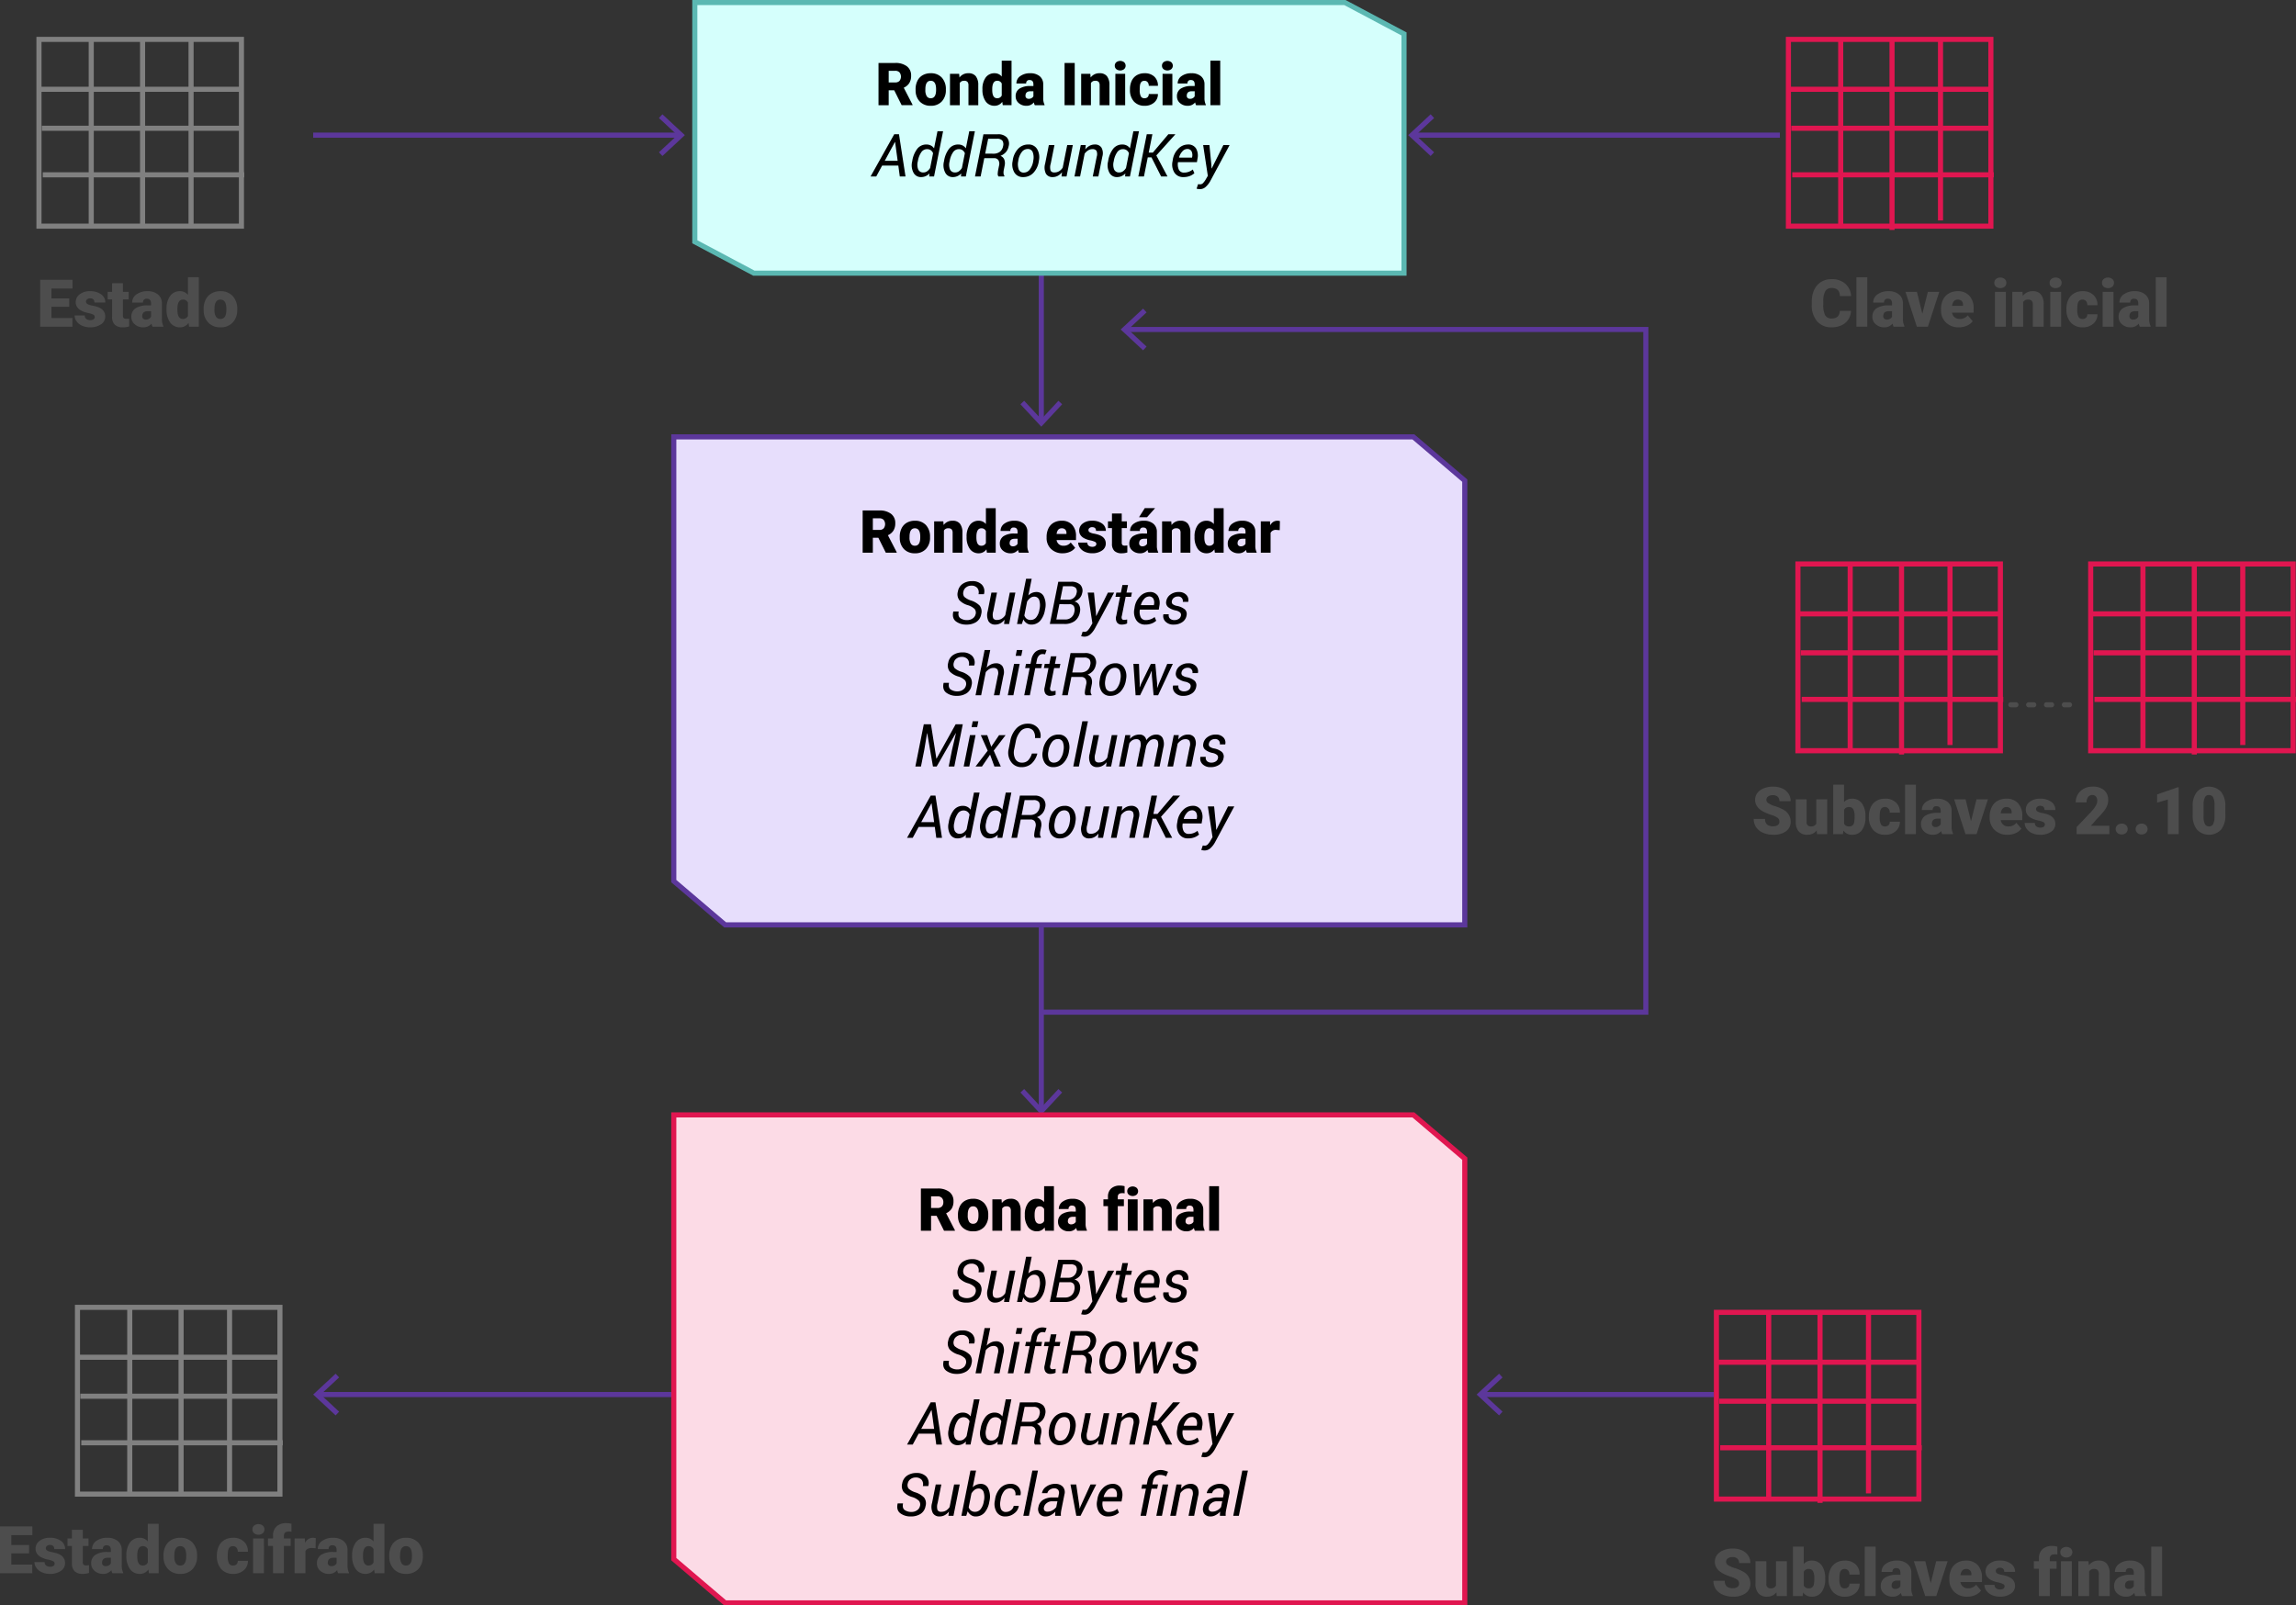 <svg id="Grupo_148931" data-name="Grupo 148931" xmlns="http://www.w3.org/2000/svg" xmlns:xlink="http://www.w3.org/1999/xlink" width="900.512" height="629.815" viewBox="0 0 900.512 629.815">
  <rect x="0" y="0" width="900.512" height="629.815" fill="#333333" stroke="none"/>
  <defs>
    <clipPath id="clip-path">
      <rect id="Rectángulo_41071" data-name="Rectángulo 41071" width="900.512" height="629.815" fill="none"/>
    </clipPath>
  </defs>
  <rect id="Rectángulo_41021" data-name="Rectángulo 41021" width="2" height="58.052" transform="translate(407.409 107.167)" fill="#5c379b"/>
  <path id="Trazado_213854" data-name="Trazado 213854" d="M400.229,158.592l1.465-1.364,6.713,7.223,6.715-7.223,1.464,1.364-8.179,8.8Z" fill="#5c379b"/>
  <rect id="Rectángulo_41022" data-name="Rectángulo 41022" width="2" height="76.387" transform="translate(407.409 358.824)" fill="#5c379b"/>
  <path id="Trazado_213855" data-name="Trazado 213855" d="M400.229,428.583l1.465-1.364,6.713,7.223,6.715-7.223,1.464,1.364-8.179,8.8Z" fill="#5c379b"/>
  <rect id="Rectángulo_41023" data-name="Rectángulo 41023" width="90.846" height="2" transform="translate(581.323 546.077)" fill="#5c379b"/>
  <path id="Trazado_213856" data-name="Trazado 213856" d="M587.95,538.9l1.364,1.465-7.223,6.713,7.223,6.715-1.364,1.464-8.8-8.179Z" fill="#5c379b"/>
  <rect id="Rectángulo_41024" data-name="Rectángulo 41024" width="143.598" height="2" transform="translate(125.009 546.077)" fill="#5c379b"/>
  <path id="Trazado_213857" data-name="Trazado 213857" d="M131.637,538.9,133,540.362l-7.223,6.713L133,553.79l-1.364,1.464-8.8-8.179Z" fill="#5c379b"/>
  <rect id="Rectángulo_41025" data-name="Rectángulo 41025" width="143.598" height="2" transform="translate(122.84 52.017)" fill="#5c379b"/>
  <path id="Trazado_213858" data-name="Trazado 213858" d="M259.811,61.2l-1.364-1.465,7.223-6.713L258.447,46.3l1.364-1.464,8.8,8.179Z" fill="#5c379b"/>
  <rect id="Rectángulo_41026" data-name="Rectángulo 41026" width="143.598" height="2" transform="translate(554.481 52.017)" fill="#5c379b"/>
  <path id="Trazado_213859" data-name="Trazado 213859" d="M561.108,44.838l1.364,1.465-7.223,6.713,7.223,6.715-1.364,1.464-8.8-8.179Z" fill="#5c379b"/>
  <path id="Trazado_213860" data-name="Trazado 213860" d="M27.149,120.352H20.181v4.393h8.23v3.408H15.75v-18.38H28.437v3.421H20.181v3.876h6.968Z" fill="#4d4d4d"/>
  <g id="Grupo_148930" data-name="Grupo 148930">
    <g id="Grupo_148929" data-name="Grupo 148929" clip-path="url(#clip-path)">
      <path id="Trazado_213861" data-name="Trazado 213861" d="M37.172,124.315a.984.984,0,0,0-.568-.871,8.7,8.7,0,0,0-2.159-.682,9.825,9.825,0,0,1-2.626-.927,4.4,4.4,0,0,1-1.577-1.395,3.33,3.33,0,0,1-.543-1.881,3.77,3.77,0,0,1,1.553-3.1,6.388,6.388,0,0,1,4.064-1.219,7.09,7.09,0,0,1,4.343,1.224,3.83,3.83,0,0,1,1.64,3.219H37.033q0-1.641-1.73-1.641a1.717,1.717,0,0,0-1.123.373,1.151,1.151,0,0,0-.454.927,1.058,1.058,0,0,0,.555.922,5.225,5.225,0,0,0,1.774.58,15.577,15.577,0,0,1,2.139.543q3.081,1.061,3.081,3.8a3.576,3.576,0,0,1-1.661,3.042,7.275,7.275,0,0,1-4.3,1.175,7.421,7.421,0,0,1-3.13-.632,5.228,5.228,0,0,1-2.146-1.717,3.88,3.88,0,0,1-.77-2.284h3.976a1.643,1.643,0,0,0,.631,1.382,2.6,2.6,0,0,0,1.553.435,2.045,2.045,0,0,0,1.306-.353,1.132,1.132,0,0,0,.436-.922" fill="#4d4d4d"/>
      <path id="Trazado_213862" data-name="Trazado 213862" d="M48.217,111.1v3.4h2.247v2.954H48.217V123.7a1.6,1.6,0,0,0,.278,1.073,1.489,1.489,0,0,0,1.1.3A6.188,6.188,0,0,0,50.654,125v3.043a7.833,7.833,0,0,1-2.4.367,4.456,4.456,0,0,1-3.244-1.036,4.241,4.241,0,0,1-1.048-3.143v-6.779H42.221v-2.954h1.742v-3.4Z" fill="#4d4d4d"/>
      <path id="Trazado_213863" data-name="Trazado 213863" d="M59.831,128.152a4.731,4.731,0,0,1-.4-1.224,3.956,3.956,0,0,1-3.282,1.478,4.842,4.842,0,0,1-3.282-1.168,3.717,3.717,0,0,1-1.351-2.936,3.823,3.823,0,0,1,1.641-3.358,8.372,8.372,0,0,1,4.772-1.134h1.312v-.724q0-1.89-1.628-1.891a1.332,1.332,0,0,0-1.515,1.5H51.84a3.81,3.81,0,0,1,1.685-3.214,7.078,7.078,0,0,1,4.3-1.237,6.209,6.209,0,0,1,4.128,1.276,4.431,4.431,0,0,1,1.552,3.5v6.048a6.19,6.19,0,0,0,.581,2.878v.213Zm-2.664-2.777a2.366,2.366,0,0,0,1.319-.34,2.123,2.123,0,0,0,.751-.769v-2.185H58q-2.221,0-2.221,1.995a1.222,1.222,0,0,0,.391.941,1.423,1.423,0,0,0,1,.358" fill="#4d4d4d"/>
      <path id="Trazado_213864" data-name="Trazado 213864" d="M65.322,121.222a8.345,8.345,0,0,1,1.4-5.112,4.612,4.612,0,0,1,3.913-1.868,3.921,3.921,0,0,1,3.08,1.439v-6.918h4.267v19.39H74.158l-.214-1.464a4.03,4.03,0,0,1-3.333,1.717,4.6,4.6,0,0,1-3.863-1.869,8.607,8.607,0,0,1-1.426-5.315m4.254.266q0,3.636,2.121,3.636a2.094,2.094,0,0,0,2.019-1.187v-5.2a2.037,2.037,0,0,0-1.994-1.212q-1.97,0-2.133,3.181Z" fill="#4d4d4d"/>
      <path id="Trazado_213865" data-name="Trazado 213865" d="M79.864,121.2a8.067,8.067,0,0,1,.795-3.642,5.682,5.682,0,0,1,2.285-2.455,6.873,6.873,0,0,1,3.5-.859,6.277,6.277,0,0,1,4.834,1.9,7.289,7.289,0,0,1,1.768,5.169v.15a7.076,7.076,0,0,1-1.774,5.069,6.3,6.3,0,0,1-4.8,1.875,6.363,6.363,0,0,1-4.683-1.75,6.832,6.832,0,0,1-1.907-4.739Zm4.254.264a5.08,5.08,0,0,0,.593,2.778,1.977,1.977,0,0,0,1.755.884q2.272,0,2.322-3.5V121.2q0-3.673-2.347-3.673-2.135,0-2.31,3.168Z" fill="#4d4d4d"/>
      <path id="Trazado_213866" data-name="Trazado 213866" d="M11.4,609.38H4.431v4.393h8.23v3.408H0V598.8H12.687v3.422H4.431V606.1H11.4Z" fill="#4d4d4d"/>
      <path id="Trazado_213867" data-name="Trazado 213867" d="M21.422,613.343a.983.983,0,0,0-.568-.871,8.7,8.7,0,0,0-2.159-.682,9.893,9.893,0,0,1-2.626-.927,4.4,4.4,0,0,1-1.577-1.395,3.33,3.33,0,0,1-.543-1.881,3.773,3.773,0,0,1,1.553-3.1,6.388,6.388,0,0,1,4.064-1.219,7.09,7.09,0,0,1,4.343,1.224,3.831,3.831,0,0,1,1.64,3.219H21.283q0-1.641-1.73-1.64a1.717,1.717,0,0,0-1.123.373,1.15,1.15,0,0,0-.454.927,1.059,1.059,0,0,0,.555.922,5.27,5.27,0,0,0,1.774.58,15.428,15.428,0,0,1,2.139.543q3.081,1.061,3.081,3.8a3.578,3.578,0,0,1-1.661,3.043,7.274,7.274,0,0,1-4.3,1.174,7.436,7.436,0,0,1-3.13-.631,5.245,5.245,0,0,1-2.146-1.717,3.885,3.885,0,0,1-.77-2.285H17.5a1.647,1.647,0,0,0,.631,1.383,2.6,2.6,0,0,0,1.553.435,2.051,2.051,0,0,0,1.306-.353,1.133,1.133,0,0,0,.436-.922" fill="#4d4d4d"/>
      <path id="Trazado_213868" data-name="Trazado 213868" d="M32.467,600.127v3.4h2.247v2.954H32.467v6.248a1.6,1.6,0,0,0,.278,1.074,1.493,1.493,0,0,0,1.1.3,6.192,6.192,0,0,0,1.061-.077v3.043a7.832,7.832,0,0,1-2.4.366,4.456,4.456,0,0,1-3.244-1.036,4.238,4.238,0,0,1-1.048-3.142v-6.779H26.471v-2.954h1.742v-3.4Z" fill="#4d4d4d"/>
      <path id="Trazado_213869" data-name="Trazado 213869" d="M44.081,617.181a4.732,4.732,0,0,1-.4-1.224,3.958,3.958,0,0,1-3.282,1.476,4.837,4.837,0,0,1-3.282-1.168,3.712,3.712,0,0,1-1.351-2.935,3.821,3.821,0,0,1,1.641-3.358,8.364,8.364,0,0,1,4.772-1.134h1.312v-.725q0-1.89-1.628-1.889a1.33,1.33,0,0,0-1.515,1.5H36.09a3.813,3.813,0,0,1,1.685-3.214,7.078,7.078,0,0,1,4.3-1.237,6.214,6.214,0,0,1,4.128,1.276,4.432,4.432,0,0,1,1.552,3.5v6.047a6.192,6.192,0,0,0,.581,2.879v.214ZM41.417,614.4a2.358,2.358,0,0,0,1.319-.342,2.116,2.116,0,0,0,.751-.769v-2.184H42.25q-2.221,0-2.221,1.994a1.222,1.222,0,0,0,.391.942,1.423,1.423,0,0,0,1,.359" fill="#4d4d4d"/>
      <path id="Trazado_213870" data-name="Trazado 213870" d="M49.572,610.249a8.342,8.342,0,0,1,1.4-5.111,4.611,4.611,0,0,1,3.913-1.869,3.924,3.924,0,0,1,3.08,1.439V597.79h4.267v19.391H58.408l-.214-1.465a4.029,4.029,0,0,1-3.333,1.717A4.6,4.6,0,0,1,51,615.564a8.6,8.6,0,0,1-1.426-5.315m4.254.266q0,3.636,2.121,3.637a2.1,2.1,0,0,0,2.019-1.188v-5.2a2.038,2.038,0,0,0-1.994-1.211q-1.969,0-2.133,3.18Z" fill="#4d4d4d"/>
      <path id="Trazado_213871" data-name="Trazado 213871" d="M64.114,610.226a8.064,8.064,0,0,1,.795-3.642,5.682,5.682,0,0,1,2.285-2.455,6.873,6.873,0,0,1,3.5-.86,6.281,6.281,0,0,1,4.834,1.9,7.293,7.293,0,0,1,1.768,5.17v.15a7.075,7.075,0,0,1-1.774,5.068,6.3,6.3,0,0,1-4.8,1.875,6.366,6.366,0,0,1-4.683-1.748,6.839,6.839,0,0,1-1.907-4.74Zm4.254.264a5.071,5.071,0,0,0,.593,2.777,1.976,1.976,0,0,0,1.755.885q2.272,0,2.322-3.5v-.428q0-3.674-2.347-3.674-2.135,0-2.31,3.168Z" fill="#4d4d4d"/>
      <path id="Trazado_213872" data-name="Trazado 213872" d="M91.381,614.152a1.891,1.891,0,0,0,1.388-.486,1.786,1.786,0,0,0,.48-1.358h3.989a4.721,4.721,0,0,1-1.609,3.686,5.99,5.99,0,0,1-4.147,1.439,6.06,6.06,0,0,1-4.7-1.869,7.356,7.356,0,0,1-1.717-5.174v-.177a8.31,8.31,0,0,1,.764-3.655,5.543,5.543,0,0,1,2.2-2.435,6.557,6.557,0,0,1,3.408-.854,5.9,5.9,0,0,1,4.229,1.479,5.237,5.237,0,0,1,1.565,4H93.249a2.333,2.333,0,0,0-.517-1.627,1.79,1.79,0,0,0-1.389-.569q-1.655,0-1.931,2.108a14.848,14.848,0,0,0-.089,1.844,5.822,5.822,0,0,0,.493,2.851,1.7,1.7,0,0,0,1.565.8" fill="#4d4d4d"/>
      <path id="Trazado_213873" data-name="Trazado 213873" d="M99,599.988a1.911,1.911,0,0,1,.657-1.5,2.77,2.77,0,0,1,3.408,0,2.038,2.038,0,0,1,0,3,2.778,2.778,0,0,1-3.408,0,1.914,1.914,0,0,1-.657-1.5m4.519,17.193H99.257V603.523h4.267Z" fill="#4d4d4d"/>
      <path id="Trazado_213874" data-name="Trazado 213874" d="M107.084,617.181V606.476H105.1v-2.953h1.982v-1.086a4.715,4.715,0,0,1,1.376-3.623,5.429,5.429,0,0,1,3.863-1.287,8.538,8.538,0,0,1,1.994.263l.013,3.131a3.878,3.878,0,0,0-1.048-.113q-1.93,0-1.931,1.666v1.049h2.663v2.953h-2.663v10.705Z" fill="#4d4d4d"/>
      <path id="Trazado_213875" data-name="Trazado 213875" d="M123.772,607.373l-1.4-.1q-2.007,0-2.576,1.262v8.649h-4.253V603.523h3.988l.139,1.754a3.3,3.3,0,0,1,2.992-2.008,4.117,4.117,0,0,1,1.187.153Z" fill="#4d4d4d"/>
      <path id="Trazado_213876" data-name="Trazado 213876" d="M132.621,617.181a4.771,4.771,0,0,1-.4-1.224,3.957,3.957,0,0,1-3.281,1.476,4.833,4.833,0,0,1-3.282-1.168,3.713,3.713,0,0,1-1.352-2.935,3.822,3.822,0,0,1,1.642-3.358,8.36,8.36,0,0,1,4.771-1.134h1.312v-.725q0-1.89-1.628-1.889a1.33,1.33,0,0,0-1.515,1.5h-4.253a3.812,3.812,0,0,1,1.684-3.214,7.079,7.079,0,0,1,4.3-1.237,6.213,6.213,0,0,1,4.127,1.276,4.428,4.428,0,0,1,1.552,3.5v6.047a6.191,6.191,0,0,0,.582,2.879v.214Zm-2.663-2.777a2.354,2.354,0,0,0,1.318-.342,2.108,2.108,0,0,0,.751-.769v-2.184H130.79q-2.221,0-2.22,1.994a1.222,1.222,0,0,0,.39.942,1.424,1.424,0,0,0,1,.359" fill="#4d4d4d"/>
      <path id="Trazado_213877" data-name="Trazado 213877" d="M138.113,610.249a8.342,8.342,0,0,1,1.4-5.111,4.611,4.611,0,0,1,3.913-1.869,3.924,3.924,0,0,1,3.08,1.439V597.79h4.267v19.391h-3.825l-.214-1.465a4.029,4.029,0,0,1-3.333,1.717,4.6,4.6,0,0,1-3.863-1.869,8.6,8.6,0,0,1-1.426-5.315m4.254.266q0,3.636,2.121,3.637a2.1,2.1,0,0,0,2.019-1.188v-5.2a2.038,2.038,0,0,0-1.994-1.211q-1.97,0-2.133,3.18Z" fill="#4d4d4d"/>
      <path id="Trazado_213878" data-name="Trazado 213878" d="M152.655,610.226a8.064,8.064,0,0,1,.795-3.642,5.682,5.682,0,0,1,2.285-2.455,6.873,6.873,0,0,1,3.5-.86,6.281,6.281,0,0,1,4.834,1.9,7.293,7.293,0,0,1,1.768,5.17v.15a7.075,7.075,0,0,1-1.774,5.068,6.3,6.3,0,0,1-4.8,1.875,6.366,6.366,0,0,1-4.683-1.748,6.839,6.839,0,0,1-1.907-4.74Zm4.254.264a5.071,5.071,0,0,0,.593,2.777,1.976,1.976,0,0,0,1.755.885q2.272,0,2.322-3.5v-.428q0-3.674-2.347-3.674-2.134,0-2.31,3.168Z" fill="#4d4d4d"/>
      <path id="Trazado_213879" data-name="Trazado 213879" d="M725.977,121.929a6.719,6.719,0,0,1-1.035,3.39,6.245,6.245,0,0,1-2.657,2.278,9.042,9.042,0,0,1-3.907.809,7.216,7.216,0,0,1-5.706-2.362,9.747,9.747,0,0,1-2.083-6.665v-.909a11.123,11.123,0,0,1,.941-4.727,7.12,7.12,0,0,1,2.707-3.13,7.551,7.551,0,0,1,4.091-1.1,7.921,7.921,0,0,1,5.377,1.761,6.957,6.957,0,0,1,2.31,4.853H721.6a3.3,3.3,0,0,0-.846-2.411,3.482,3.482,0,0,0-2.423-.731,2.647,2.647,0,0,0-2.424,1.236,7.945,7.945,0,0,0-.808,3.951v1.3a8.8,8.8,0,0,0,.738,4.2,2.7,2.7,0,0,0,2.544,1.263,3.4,3.4,0,0,0,2.335-.72,3.056,3.056,0,0,0,.859-2.285Z" fill="#4d4d4d"/>
      <rect id="Rectángulo_41027" data-name="Rectángulo 41027" width="4.267" height="19.39" transform="translate(728.098 108.763)" fill="#4d4d4d"/>
      <path id="Trazado_213880" data-name="Trazado 213880" d="M742.678,128.152a4.732,4.732,0,0,1-.4-1.224,3.956,3.956,0,0,1-3.282,1.478,4.842,4.842,0,0,1-3.282-1.168,3.717,3.717,0,0,1-1.351-2.936A3.823,3.823,0,0,1,736,120.944a8.372,8.372,0,0,1,4.772-1.134h1.312v-.724q0-1.89-1.628-1.891a1.332,1.332,0,0,0-1.515,1.5h-4.254a3.81,3.81,0,0,1,1.685-3.214,7.078,7.078,0,0,1,4.3-1.237,6.209,6.209,0,0,1,4.128,1.276,4.431,4.431,0,0,1,1.552,3.5v6.048a6.19,6.19,0,0,0,.581,2.878v.213Zm-2.664-2.777a2.366,2.366,0,0,0,1.319-.34,2.123,2.123,0,0,0,.751-.769v-2.185h-1.237q-2.221,0-2.221,1.995a1.222,1.222,0,0,0,.391.941,1.423,1.423,0,0,0,1,.358" fill="#4d4d4d"/>
      <path id="Trazado_213881" data-name="Trazado 213881" d="M753.963,123.091l2.158-8.6H760.6l-4.456,13.659H751.8l-4.456-13.659h4.494Z" fill="#4d4d4d"/>
      <path id="Trazado_213882" data-name="Trazado 213882" d="M768.315,128.406a7.02,7.02,0,0,1-5.087-1.875,6.474,6.474,0,0,1-1.944-4.879V121.3a8.384,8.384,0,0,1,.777-3.7,5.676,5.676,0,0,1,2.266-2.48,6.835,6.835,0,0,1,3.534-.878,5.911,5.911,0,0,1,4.544,1.786,7.02,7.02,0,0,1,1.667,4.98v1.654h-8.458a3.071,3.071,0,0,0,1,1.805,2.969,2.969,0,0,0,1.995.657,3.827,3.827,0,0,0,3.156-1.414l1.944,2.3a5.439,5.439,0,0,1-2.254,1.748,7.6,7.6,0,0,1-3.137.651m-.479-10.882q-1.869,0-2.222,2.475h4.292v-.329a2.106,2.106,0,0,0-.518-1.584,2.057,2.057,0,0,0-1.552-.562" fill="#4d4d4d"/>
      <path id="Trazado_213883" data-name="Trazado 213883" d="M782.189,110.96a1.916,1.916,0,0,1,.657-1.5,2.778,2.778,0,0,1,3.408,0,2.041,2.041,0,0,1,0,3,2.778,2.778,0,0,1-3.408,0,1.916,1.916,0,0,1-.657-1.5m4.519,17.193h-4.267V114.5h4.267Z" fill="#4d4d4d"/>
      <path id="Trazado_213884" data-name="Trazado 213884" d="M793.234,114.5l.139,1.6a4.634,4.634,0,0,1,3.9-1.856,3.9,3.9,0,0,1,3.187,1.275,6.065,6.065,0,0,1,1.092,3.837v8.8h-4.267v-8.622a2.3,2.3,0,0,0-.416-1.52,1.925,1.925,0,0,0-1.515-.487,2.029,2.029,0,0,0-1.856.985v9.644h-4.254V114.5Z" fill="#4d4d4d"/>
      <path id="Trazado_213885" data-name="Trazado 213885" d="M803.876,110.96a1.916,1.916,0,0,1,.657-1.5,2.778,2.778,0,0,1,3.408,0,2.041,2.041,0,0,1,0,3,2.778,2.778,0,0,1-3.408,0,1.916,1.916,0,0,1-.657-1.5m4.52,17.193h-4.267V114.5H808.4Z" fill="#4d4d4d"/>
      <path id="Trazado_213886" data-name="Trazado 213886" d="M816.79,125.124a1.891,1.891,0,0,0,1.388-.486,1.784,1.784,0,0,0,.48-1.358h3.989a4.723,4.723,0,0,1-1.609,3.687,5.99,5.99,0,0,1-4.147,1.439,6.06,6.06,0,0,1-4.7-1.869,7.358,7.358,0,0,1-1.717-5.175v-.176a8.314,8.314,0,0,1,.764-3.656,5.553,5.553,0,0,1,2.2-2.435,6.557,6.557,0,0,1,3.408-.853,5.908,5.908,0,0,1,4.229,1.478,5.238,5.238,0,0,1,1.565,4h-3.989a2.338,2.338,0,0,0-.517-1.628,1.789,1.789,0,0,0-1.389-.569q-1.655,0-1.931,2.109a14.839,14.839,0,0,0-.089,1.843,5.827,5.827,0,0,0,.493,2.852,1.7,1.7,0,0,0,1.565.8" fill="#4d4d4d"/>
      <path id="Trazado_213887" data-name="Trazado 213887" d="M824.414,110.96a1.916,1.916,0,0,1,.657-1.5,2.778,2.778,0,0,1,3.408,0,2.041,2.041,0,0,1,0,3,2.778,2.778,0,0,1-3.408,0,1.916,1.916,0,0,1-.657-1.5m4.52,17.193h-4.267V114.5h4.267Z" fill="#4d4d4d"/>
      <path id="Trazado_213888" data-name="Trazado 213888" d="M839.247,128.152a4.73,4.73,0,0,1-.4-1.224,3.956,3.956,0,0,1-3.282,1.478,4.842,4.842,0,0,1-3.282-1.168,3.717,3.717,0,0,1-1.351-2.936,3.823,3.823,0,0,1,1.641-3.358,8.372,8.372,0,0,1,4.772-1.134h1.312v-.724q0-1.89-1.628-1.891a1.332,1.332,0,0,0-1.515,1.5h-4.254a3.81,3.81,0,0,1,1.685-3.214,7.078,7.078,0,0,1,4.3-1.237,6.208,6.208,0,0,1,4.128,1.276,4.431,4.431,0,0,1,1.552,3.5v6.048a6.191,6.191,0,0,0,.581,2.878v.213Zm-2.664-2.777a2.366,2.366,0,0,0,1.319-.34,2.123,2.123,0,0,0,.751-.769v-2.185h-1.237q-2.222,0-2.221,1.995a1.222,1.222,0,0,0,.391.941,1.423,1.423,0,0,0,1,.358" fill="#4d4d4d"/>
      <rect id="Rectángulo_41028" data-name="Rectángulo 41028" width="4.267" height="19.39" transform="translate(845.495 108.763)" fill="#4d4d4d"/>
      <path id="Trazado_213889" data-name="Trazado 213889" d="M697.884,322.345a1.823,1.823,0,0,0-.688-1.515,8.56,8.56,0,0,0-2.417-1.123,22.814,22.814,0,0,1-2.828-1.124q-3.571-1.754-3.572-4.821a4.324,4.324,0,0,1,.89-2.7,5.754,5.754,0,0,1,2.518-1.819,9.827,9.827,0,0,1,3.661-.649,8.56,8.56,0,0,1,3.553.707,5.625,5.625,0,0,1,2.443,2.013,5.254,5.254,0,0,1,.871,2.985H697.9a2.223,2.223,0,0,0-.688-1.741,2.679,2.679,0,0,0-1.862-.619,3.022,3.022,0,0,0-1.875.524,1.541,1.541,0,0,0,.07,2.612,9.477,9.477,0,0,0,2.663,1.187,16.47,16.47,0,0,1,3.131,1.319,5.262,5.262,0,0,1,2.979,4.735,4.489,4.489,0,0,1-1.818,3.787,8.088,8.088,0,0,1-4.986,1.376,9.9,9.9,0,0,1-4.046-.8,6.106,6.106,0,0,1-2.727-2.2,5.727,5.727,0,0,1-.915-3.213h4.444a2.819,2.819,0,0,0,.763,2.177,3.611,3.611,0,0,0,2.481.7,2.857,2.857,0,0,0,1.736-.474,1.561,1.561,0,0,0,.637-1.332" fill="#4d4d4d"/>
      <path id="Trazado_213890" data-name="Trazado 213890" d="M712.527,325.755a4.388,4.388,0,0,1-3.648,1.729,4.3,4.3,0,0,1-3.4-1.306,5.5,5.5,0,0,1-1.155-3.756v-8.849h4.254v8.874a1.529,1.529,0,0,0,1.7,1.755,2.223,2.223,0,0,0,2.083-1.048v-9.581h4.279v13.659h-3.989Z" fill="#4d4d4d"/>
      <path id="Trazado_213891" data-name="Trazado 213891" d="M731.652,320.515a8.324,8.324,0,0,1-1.389,5.164,4.649,4.649,0,0,1-3.913,1.805,4.037,4.037,0,0,1-3.358-1.654l-.177,1.4H719V307.842h4.254v6.829a3.893,3.893,0,0,1,3.067-1.351,4.655,4.655,0,0,1,3.939,1.83,8.37,8.37,0,0,1,1.389,5.151Zm-4.267-.271a5.558,5.558,0,0,0-.524-2.8,1.767,1.767,0,0,0-1.609-.838,2.037,2.037,0,0,0-1.995,1.1v5.419a2.048,2.048,0,0,0,2.02,1.084,1.807,1.807,0,0,0,1.906-1.462,10.477,10.477,0,0,0,.2-2.5" fill="#4d4d4d"/>
      <path id="Trazado_213892" data-name="Trazado 213892" d="M739.3,324.2a1.891,1.891,0,0,0,1.388-.486,1.784,1.784,0,0,0,.48-1.358h3.989a4.723,4.723,0,0,1-1.609,3.687,5.99,5.99,0,0,1-4.147,1.439,6.06,6.06,0,0,1-4.7-1.869,7.358,7.358,0,0,1-1.717-5.175v-.176a8.314,8.314,0,0,1,.764-3.656,5.554,5.554,0,0,1,2.2-2.435,6.557,6.557,0,0,1,3.408-.853,5.908,5.908,0,0,1,4.229,1.478,5.238,5.238,0,0,1,1.565,4h-3.989a2.338,2.338,0,0,0-.517-1.628,1.789,1.789,0,0,0-1.389-.569q-1.655,0-1.931,2.109a14.839,14.839,0,0,0-.089,1.843,5.826,5.826,0,0,0,.493,2.852,1.7,1.7,0,0,0,1.565.8" fill="#4d4d4d"/>
      <rect id="Rectángulo_41029" data-name="Rectángulo 41029" width="4.267" height="19.39" transform="translate(747.178 307.841)" fill="#4d4d4d"/>
      <path id="Trazado_213893" data-name="Trazado 213893" d="M761.759,327.231a4.732,4.732,0,0,1-.4-1.224,3.958,3.958,0,0,1-3.282,1.477,4.842,4.842,0,0,1-3.282-1.168,3.715,3.715,0,0,1-1.351-2.935,3.821,3.821,0,0,1,1.641-3.358,8.363,8.363,0,0,1,4.772-1.135h1.312v-.724q0-1.89-1.628-1.89a1.331,1.331,0,0,0-1.515,1.5h-4.254a3.811,3.811,0,0,1,1.685-3.214,7.078,7.078,0,0,1,4.3-1.237,6.208,6.208,0,0,1,4.128,1.276,4.432,4.432,0,0,1,1.552,3.5v6.047a6.187,6.187,0,0,0,.581,2.878v.214Zm-2.664-2.777a2.366,2.366,0,0,0,1.319-.341,2.123,2.123,0,0,0,.751-.769v-2.185h-1.237q-2.221,0-2.221,1.995a1.22,1.22,0,0,0,.391.941,1.419,1.419,0,0,0,1,.359" fill="#4d4d4d"/>
      <path id="Trazado_213894" data-name="Trazado 213894" d="M773.044,322.169l2.158-8.6h4.482l-4.456,13.659h-4.343l-4.456-13.659h4.494Z" fill="#4d4d4d"/>
      <path id="Trazado_213895" data-name="Trazado 213895" d="M787.4,327.484a7.02,7.02,0,0,1-5.087-1.875,6.474,6.474,0,0,1-1.944-4.879v-.354a8.383,8.383,0,0,1,.777-3.7,5.676,5.676,0,0,1,2.266-2.48,6.836,6.836,0,0,1,3.534-.878,5.911,5.911,0,0,1,4.544,1.786,7.02,7.02,0,0,1,1.667,4.98v1.654H784.7a3.071,3.071,0,0,0,1,1.805,2.969,2.969,0,0,0,1.995.657,3.827,3.827,0,0,0,3.156-1.414l1.944,2.3a5.44,5.44,0,0,1-2.254,1.748,7.6,7.6,0,0,1-3.137.651m-.479-10.882q-1.869,0-2.222,2.475h4.292v-.329a2.106,2.106,0,0,0-.518-1.584,2.057,2.057,0,0,0-1.552-.562" fill="#4d4d4d"/>
      <path id="Trazado_213896" data-name="Trazado 213896" d="M802.015,323.393a.984.984,0,0,0-.568-.871,8.7,8.7,0,0,0-2.159-.682,9.825,9.825,0,0,1-2.626-.927,4.4,4.4,0,0,1-1.577-1.395,3.33,3.33,0,0,1-.543-1.881,3.77,3.77,0,0,1,1.553-3.1,6.388,6.388,0,0,1,4.064-1.219,7.09,7.09,0,0,1,4.343,1.224,3.83,3.83,0,0,1,1.64,3.219h-4.266q0-1.641-1.73-1.641a1.717,1.717,0,0,0-1.123.373,1.151,1.151,0,0,0-.454.927,1.058,1.058,0,0,0,.555.922,5.225,5.225,0,0,0,1.774.58,15.571,15.571,0,0,1,2.139.543q3.081,1.061,3.081,3.8a3.575,3.575,0,0,1-1.661,3.042,7.274,7.274,0,0,1-4.3,1.175,7.421,7.421,0,0,1-3.13-.632,5.228,5.228,0,0,1-2.146-1.717,3.88,3.88,0,0,1-.77-2.284h3.976a1.644,1.644,0,0,0,.631,1.382,2.6,2.6,0,0,0,1.553.435,2.045,2.045,0,0,0,1.306-.353,1.132,1.132,0,0,0,.436-.922" fill="#4d4d4d"/>
      <path id="Trazado_213897" data-name="Trazado 213897" d="M827.3,327.231H814.474v-2.777l5.908-6.211q2.184-2.487,2.183-3.951a2.749,2.749,0,0,0-.517-1.8,1.849,1.849,0,0,0-1.5-.618,1.874,1.874,0,0,0-1.579.826,3.406,3.406,0,0,0-.6,2.064h-4.267a6.039,6.039,0,0,1,.846-3.125,5.938,5.938,0,0,1,2.348-2.24,6.978,6.978,0,0,1,3.358-.808,6.863,6.863,0,0,1,4.588,1.376,4.914,4.914,0,0,1,1.61,3.952,5.744,5.744,0,0,1-.4,2.114,9.309,9.309,0,0,1-1.256,2.158,31.671,31.671,0,0,1-2.746,3.024l-2.373,2.739H827.3Z" fill="#4d4d4d"/>
      <path id="Trazado_213898" data-name="Trazado 213898" d="M832.146,323.1a2.422,2.422,0,0,1,1.679.6,2.092,2.092,0,0,1,0,3.067,2.647,2.647,0,0,1-3.364-.006,2.091,2.091,0,0,1,0-3.055,2.4,2.4,0,0,1,1.685-.606" fill="#4d4d4d"/>
      <path id="Trazado_213899" data-name="Trazado 213899" d="M839.96,323.1a2.421,2.421,0,0,1,1.679.6,2.092,2.092,0,0,1,0,3.067,2.647,2.647,0,0,1-3.364-.006,2.091,2.091,0,0,1,0-3.055,2.4,2.4,0,0,1,1.685-.606" fill="#4d4d4d"/>
      <path id="Trazado_213900" data-name="Trazado 213900" d="M854.5,327.231h-4.267V313.648l-4.191,1.225v-3.232l8.066-2.79h.392Z" fill="#4d4d4d"/>
      <path id="Trazado_213901" data-name="Trazado 213901" d="M872.806,319.72a8.781,8.781,0,0,1-1.672,5.744,6.536,6.536,0,0,1-9.462-.013,8.758,8.758,0,0,1-1.679-5.731v-3.358a8.777,8.777,0,0,1,1.673-5.743,6.535,6.535,0,0,1,9.461.013,8.783,8.783,0,0,1,1.679,5.743Zm-4.254-3.9a6.558,6.558,0,0,0-.518-2.961,1.731,1.731,0,0,0-1.641-.977,1.689,1.689,0,0,0-1.6.908,6.177,6.177,0,0,0-.536,2.752v4.7a6.593,6.593,0,0,0,.518,3.011,1.737,1.737,0,0,0,1.641.953,1.715,1.715,0,0,0,1.6-.928,6.329,6.329,0,0,0,.53-2.91Z" fill="#4d4d4d"/>
      <path id="Trazado_213902" data-name="Trazado 213902" d="M682.082,621.242a1.825,1.825,0,0,0-.688-1.516,8.559,8.559,0,0,0-2.417-1.123,23,23,0,0,1-2.828-1.123q-3.571-1.755-3.572-4.822a4.328,4.328,0,0,1,.89-2.7,5.761,5.761,0,0,1,2.518-1.819,9.848,9.848,0,0,1,3.661-.648,8.544,8.544,0,0,1,3.553.707,5.623,5.623,0,0,1,2.443,2.012,5.258,5.258,0,0,1,.871,2.986h-4.418a2.225,2.225,0,0,0-.688-1.742,2.684,2.684,0,0,0-1.862-.619,3.022,3.022,0,0,0-1.875.525,1.541,1.541,0,0,0,.07,2.611,9.473,9.473,0,0,0,2.663,1.188,16.412,16.412,0,0,1,3.131,1.318,5.262,5.262,0,0,1,2.979,4.735A4.489,4.489,0,0,1,684.7,625a8.081,8.081,0,0,1-4.986,1.377,9.884,9.884,0,0,1-4.046-.8,6.1,6.1,0,0,1-2.727-2.2,5.732,5.732,0,0,1-.915-3.213h4.444a2.82,2.82,0,0,0,.763,2.177,3.61,3.61,0,0,0,2.481.7,2.863,2.863,0,0,0,1.736-.473,1.563,1.563,0,0,0,.637-1.332" fill="#4d4d4d"/>
      <path id="Trazado_213903" data-name="Trazado 213903" d="M696.725,624.65a4.389,4.389,0,0,1-3.648,1.73,4.3,4.3,0,0,1-3.4-1.306,5.5,5.5,0,0,1-1.155-3.756v-8.85h4.254v8.875a1.528,1.528,0,0,0,1.7,1.754,2.225,2.225,0,0,0,2.083-1.047v-9.582h4.279v13.659h-3.989Z" fill="#4d4d4d"/>
      <path id="Trazado_213904" data-name="Trazado 213904" d="M715.85,619.411a8.322,8.322,0,0,1-1.389,5.163,4.647,4.647,0,0,1-3.913,1.806,4.04,4.04,0,0,1-3.358-1.654l-.177,1.4H703.2V606.738h4.254v6.828a3.892,3.892,0,0,1,3.067-1.35,4.653,4.653,0,0,1,3.939,1.83,8.37,8.37,0,0,1,1.389,5.151Zm-4.267-.271a5.559,5.559,0,0,0-.524-2.8,1.767,1.767,0,0,0-1.609-.838,2.036,2.036,0,0,0-1.995,1.1v5.418a2.048,2.048,0,0,0,2.02,1.084,1.806,1.806,0,0,0,1.906-1.461,10.483,10.483,0,0,0,.2-2.5" fill="#4d4d4d"/>
      <path id="Trazado_213905" data-name="Trazado 213905" d="M723.5,623.1a1.889,1.889,0,0,0,1.387-.486,1.783,1.783,0,0,0,.48-1.358h3.99a4.726,4.726,0,0,1-1.61,3.688,5.988,5.988,0,0,1-4.147,1.439,6.061,6.061,0,0,1-4.7-1.869,7.36,7.36,0,0,1-1.716-5.176v-.176a8.317,8.317,0,0,1,.763-3.656,5.57,5.57,0,0,1,2.2-2.435,6.56,6.56,0,0,1,3.409-.852,5.915,5.915,0,0,1,4.229,1.477,5.242,5.242,0,0,1,1.565,4h-3.99a2.342,2.342,0,0,0-.517-1.629,1.788,1.788,0,0,0-1.389-.569q-1.655,0-1.931,2.11a14.807,14.807,0,0,0-.089,1.842,5.817,5.817,0,0,0,.494,2.853,1.7,1.7,0,0,0,1.565.795" fill="#4d4d4d"/>
      <rect id="Rectángulo_41030" data-name="Rectángulo 41030" width="4.267" height="19.389" transform="translate(731.377 606.738)" fill="#4d4d4d"/>
      <path id="Trazado_213906" data-name="Trazado 213906" d="M745.957,626.126a4.732,4.732,0,0,1-.4-1.224,3.959,3.959,0,0,1-3.282,1.478,4.847,4.847,0,0,1-3.282-1.168,3.718,3.718,0,0,1-1.351-2.935,3.821,3.821,0,0,1,1.641-3.358,8.363,8.363,0,0,1,4.772-1.136h1.312v-.723q0-1.89-1.628-1.891a1.332,1.332,0,0,0-1.515,1.5h-4.254a3.81,3.81,0,0,1,1.685-3.214,7.078,7.078,0,0,1,4.3-1.237,6.2,6.2,0,0,1,4.128,1.276,4.432,4.432,0,0,1,1.552,3.5v6.047a6.183,6.183,0,0,0,.581,2.877v.214Zm-2.664-2.777a2.374,2.374,0,0,0,1.319-.34,2.13,2.13,0,0,0,.751-.769v-2.186h-1.237q-2.221,0-2.221,2a1.218,1.218,0,0,0,.391.94,1.414,1.414,0,0,0,1,.359" fill="#4d4d4d"/>
      <path id="Trazado_213907" data-name="Trazado 213907" d="M757.242,621.066l2.158-8.6h4.482l-4.456,13.659h-4.343l-4.456-13.659h4.494Z" fill="#4d4d4d"/>
      <path id="Trazado_213908" data-name="Trazado 213908" d="M771.594,626.381a7.02,7.02,0,0,1-5.087-1.875,6.475,6.475,0,0,1-1.944-4.879v-.354a8.387,8.387,0,0,1,.777-3.7,5.686,5.686,0,0,1,2.266-2.48,6.845,6.845,0,0,1,3.534-.877A5.913,5.913,0,0,1,775.684,614a7.02,7.02,0,0,1,1.667,4.98v1.655h-8.458a3.068,3.068,0,0,0,1,1.8,2.968,2.968,0,0,0,1.995.657,3.824,3.824,0,0,0,3.156-1.414l1.944,2.3a5.447,5.447,0,0,1-2.254,1.748,7.6,7.6,0,0,1-3.137.651m-.479-10.883q-1.869,0-2.222,2.475h4.292v-.329a2.107,2.107,0,0,0-.518-1.584,2.057,2.057,0,0,0-1.552-.562" fill="#4d4d4d"/>
      <path id="Trazado_213909" data-name="Trazado 213909" d="M786.213,622.289a.985.985,0,0,0-.568-.871,8.7,8.7,0,0,0-2.159-.682,9.758,9.758,0,0,1-2.626-.927,4.4,4.4,0,0,1-1.577-1.4,3.33,3.33,0,0,1-.543-1.881,3.77,3.77,0,0,1,1.553-3.1,6.393,6.393,0,0,1,4.064-1.218,7.09,7.09,0,0,1,4.343,1.224,3.829,3.829,0,0,1,1.64,3.219h-4.266q0-1.641-1.73-1.641a1.716,1.716,0,0,0-1.123.372,1.152,1.152,0,0,0-.454.927,1.057,1.057,0,0,0,.555.922,5.181,5.181,0,0,0,1.774.58,15.728,15.728,0,0,1,2.139.543q3.081,1.061,3.081,3.8a3.573,3.573,0,0,1-1.661,3.041,7.275,7.275,0,0,1-4.3,1.176,7.406,7.406,0,0,1-3.13-.633,5.213,5.213,0,0,1-2.146-1.717,3.875,3.875,0,0,1-.77-2.283h3.976a1.64,1.64,0,0,0,.631,1.381,2.591,2.591,0,0,0,1.553.435,2.039,2.039,0,0,0,1.306-.353,1.132,1.132,0,0,0,.436-.922" fill="#4d4d4d"/>
      <path id="Trazado_213910" data-name="Trazado 213910" d="M799.682,626.127V615.422H797.7v-2.953h1.982v-1.086a4.718,4.718,0,0,1,1.376-3.623,5.438,5.438,0,0,1,3.863-1.287,8.441,8.441,0,0,1,1.994.265l.013,3.131a3.88,3.88,0,0,0-1.048-.113q-1.93,0-1.931,1.666v1.047h2.663v2.953h-2.663v10.705Z" fill="#4d4d4d"/>
      <path id="Trazado_213911" data-name="Trazado 213911" d="M808.076,608.933a1.916,1.916,0,0,1,.657-1.5,2.778,2.778,0,0,1,3.408,0,2.041,2.041,0,0,1,0,3,2.778,2.778,0,0,1-3.408,0,1.916,1.916,0,0,1-.657-1.5m4.52,17.194h-4.267V612.469H812.6Z" fill="#4d4d4d"/>
      <path id="Trazado_213912" data-name="Trazado 213912" d="M819.122,612.468l.139,1.6a4.634,4.634,0,0,1,3.9-1.856,3.894,3.894,0,0,1,3.187,1.275,6.064,6.064,0,0,1,1.092,3.836v8.8h-4.267v-8.621a2.3,2.3,0,0,0-.416-1.521,1.925,1.925,0,0,0-1.515-.487,2.029,2.029,0,0,0-1.856.985v9.644h-4.254V612.468Z" fill="#4d4d4d"/>
      <path id="Trazado_213913" data-name="Trazado 213913" d="M837.489,626.126a4.73,4.73,0,0,1-.4-1.224,3.959,3.959,0,0,1-3.282,1.478,4.847,4.847,0,0,1-3.282-1.168,3.718,3.718,0,0,1-1.351-2.935,3.821,3.821,0,0,1,1.641-3.358,8.363,8.363,0,0,1,4.772-1.136H836.9v-.723q0-1.89-1.628-1.891a1.332,1.332,0,0,0-1.515,1.5H829.5a3.81,3.81,0,0,1,1.685-3.214,7.078,7.078,0,0,1,4.3-1.237,6.2,6.2,0,0,1,4.128,1.276,4.431,4.431,0,0,1,1.552,3.5v6.047a6.184,6.184,0,0,0,.581,2.877v.214Zm-2.664-2.777a2.374,2.374,0,0,0,1.319-.34,2.13,2.13,0,0,0,.751-.769v-2.186h-1.237q-2.222,0-2.221,2a1.218,1.218,0,0,0,.391.94,1.414,1.414,0,0,0,1,.359" fill="#4d4d4d"/>
      <rect id="Rectángulo_41031" data-name="Rectángulo 41031" width="4.267" height="19.389" transform="translate(843.737 606.738)" fill="#4d4d4d"/>
      <path id="Trazado_213914" data-name="Trazado 213914" d="M811.67,277.477h-2a1,1,0,0,1,0-2h2a1,1,0,0,1,0,2m-7,0h-2a1,1,0,0,1,0-2h2a1,1,0,0,1,0,2m-7,0h-2a1,1,0,0,1,0-2h2a1,1,0,0,1,0,2m-7,0h-2a1,1,0,0,1,0-2h2a1,1,0,0,1,0,2" fill="#4d4d4d"/>
      <path id="Trazado_213915" data-name="Trazado 213915" d="M550.667,107.167V13.313L527.489,1H272.511V94.855l23.179,12.312Z" fill="#d5fffc"/>
      <path id="Trazado_213916" data-name="Trazado 213916" d="M551.667,108.167H295.44l-23.93-12.71V0H527.738l23.929,12.712Zm-255.728-2H549.667V13.915L527.24,2H273.51V94.254Z" fill="#5bb8b2"/>
      <path id="Trazado_213917" data-name="Trazado 213917" d="M574.494,362.823V188.553l-20.149-17.165H264.266V345.659l20.15,17.164Z" fill="#e7defc"/>
      <path id="Trazado_213918" data-name="Trazado 213918" d="M575.494,363.824H284.048l-20.782-17.7V170.388H554.713l20.781,17.7Zm-290.71-2h288.71V189.015l-19.517-16.627H265.266V345.2Z" fill="#5c379b"/>
      <path id="Trazado_213919" data-name="Trazado 213919" d="M344.5,210.964h-2.162v5.86h-3.993V200.258h6.519a7.281,7.281,0,0,1,4.608,1.308,4.428,4.428,0,0,1,1.661,3.693,5.371,5.371,0,0,1-.7,2.864,4.965,4.965,0,0,1-2.19,1.841l3.459,6.689v.171h-4.278Zm-2.162-3.071h2.526a2.268,2.268,0,0,0,1.712-.6,2.724,2.724,0,0,0-.006-3.353,2.242,2.242,0,0,0-1.706-.61h-2.526Z"/>
      <path id="Trazado_213920" data-name="Trazado 213920" d="M352.889,210.556a7.272,7.272,0,0,1,.717-3.284,5.12,5.12,0,0,1,2.059-2.211,6.188,6.188,0,0,1,3.151-.775A5.659,5.659,0,0,1,363.174,206a6.57,6.57,0,0,1,1.592,4.659v.135a6.375,6.375,0,0,1-1.6,4.569,5.68,5.68,0,0,1-4.329,1.69,5.739,5.739,0,0,1-4.221-1.577A6.161,6.161,0,0,1,352.9,211.2Zm3.834.237a4.577,4.577,0,0,0,.535,2.5,1.78,1.78,0,0,0,1.581.8q2.048,0,2.093-3.153v-.385q0-3.311-2.116-3.311-1.922,0-2.082,2.855Z"/>
      <path id="Trazado_213921" data-name="Trazado 213921" d="M369.977,204.514l.125,1.444a4.175,4.175,0,0,1,3.516-1.672,3.515,3.515,0,0,1,2.873,1.149,5.475,5.475,0,0,1,.984,3.459v7.93h-3.846v-7.771a2.079,2.079,0,0,0-.375-1.371,1.738,1.738,0,0,0-1.365-.438,1.828,1.828,0,0,0-1.673.887v8.693h-3.834v-12.31Z"/>
      <path id="Trazado_213922" data-name="Trazado 213922" d="M379.113,210.578a7.519,7.519,0,0,1,1.263-4.608,4.154,4.154,0,0,1,3.527-1.683,3.529,3.529,0,0,1,2.775,1.3v-6.236h3.846v17.476h-3.447l-.193-1.32a3.632,3.632,0,0,1-3,1.547,4.149,4.149,0,0,1-3.481-1.683,7.755,7.755,0,0,1-1.286-4.79m3.834.239q0,3.277,1.911,3.276a1.885,1.885,0,0,0,1.82-1.069v-4.687a1.834,1.834,0,0,0-1.8-1.092q-1.775,0-1.923,2.866Z"/>
      <path id="Trazado_213923" data-name="Trazado 213923" d="M399.636,216.824a4.34,4.34,0,0,1-.363-1.1,3.565,3.565,0,0,1-2.958,1.331A4.363,4.363,0,0,1,393.357,216a3.348,3.348,0,0,1-1.218-2.645,3.441,3.441,0,0,1,1.479-3.026,7.533,7.533,0,0,1,4.3-1.025H399.1v-.651q0-1.7-1.468-1.7a1.2,1.2,0,0,0-1.365,1.349h-3.834a3.435,3.435,0,0,1,1.519-2.9,6.383,6.383,0,0,1,3.874-1.113,5.6,5.6,0,0,1,3.72,1.148,4,4,0,0,1,1.4,3.152v5.45a5.59,5.59,0,0,0,.524,2.594v.193Zm-2.4-2.5a2.138,2.138,0,0,0,1.189-.308,1.926,1.926,0,0,0,.677-.693v-1.969h-1.115q-2,0-2,1.8a1.1,1.1,0,0,0,.352.848,1.277,1.277,0,0,0,.9.324"/>
      <path id="Trazado_213924" data-name="Trazado 213924" d="M416.828,217.052a6.327,6.327,0,0,1-4.585-1.69,5.831,5.831,0,0,1-1.753-4.4v-.319a7.574,7.574,0,0,1,.7-3.334,5.122,5.122,0,0,1,2.042-2.235,6.167,6.167,0,0,1,3.186-.79,5.331,5.331,0,0,1,4.1,1.609,6.33,6.33,0,0,1,1.5,4.489v1.49h-7.623a2.766,2.766,0,0,0,.9,1.627,2.678,2.678,0,0,0,1.8.592,3.446,3.446,0,0,0,2.845-1.275l1.752,2.071a4.909,4.909,0,0,1-2.031,1.576,6.874,6.874,0,0,1-2.827.586m-.433-9.807q-1.684,0-2,2.229h3.868v-.295a1.9,1.9,0,0,0-.467-1.428,1.853,1.853,0,0,0-1.4-.506"/>
      <path id="Trazado_213925" data-name="Trazado 213925" d="M430,213.365a.888.888,0,0,0-.512-.785,7.838,7.838,0,0,0-1.946-.614,8.855,8.855,0,0,1-2.366-.836,3.96,3.96,0,0,1-1.422-1.257,3,3,0,0,1-.489-1.7,3.4,3.4,0,0,1,1.4-2.793,5.758,5.758,0,0,1,3.663-1.1,6.386,6.386,0,0,1,3.914,1.1,3.452,3.452,0,0,1,1.479,2.9h-3.845q0-1.479-1.559-1.479a1.552,1.552,0,0,0-1.013.336,1.038,1.038,0,0,0-.409.836.953.953,0,0,0,.5.83,4.715,4.715,0,0,0,1.6.524,13.656,13.656,0,0,1,1.928.489q2.776.957,2.776,3.425a3.224,3.224,0,0,1-1.5,2.742,6.561,6.561,0,0,1-3.874,1.058,6.683,6.683,0,0,1-2.821-.57,4.7,4.7,0,0,1-1.934-1.547,3.5,3.5,0,0,1-.694-2.059h3.583a1.487,1.487,0,0,0,.569,1.246,2.341,2.341,0,0,0,1.4.392,1.841,1.841,0,0,0,1.177-.318,1.019,1.019,0,0,0,.393-.831"/>
      <path id="Trazado_213926" data-name="Trazado 213926" d="M439.957,201.454v3.061h2.025v2.662h-2.025v5.631a1.438,1.438,0,0,0,.25.967,1.343,1.343,0,0,0,.99.273,5.566,5.566,0,0,0,.956-.069v2.743a7.106,7.106,0,0,1-2.162.33,4.017,4.017,0,0,1-2.924-.933,3.822,3.822,0,0,1-.944-2.833v-6.109h-1.57v-2.662h1.57v-3.061Z"/>
      <path id="Trazado_213927" data-name="Trazado 213927" d="M450.423,216.824a4.339,4.339,0,0,1-.363-1.1,3.565,3.565,0,0,1-2.958,1.331A4.363,4.363,0,0,1,444.144,216a3.348,3.348,0,0,1-1.218-2.645,3.441,3.441,0,0,1,1.479-3.026,7.533,7.533,0,0,1,4.3-1.025h1.183v-.651q0-1.7-1.468-1.7a1.2,1.2,0,0,0-1.365,1.349h-3.834a3.435,3.435,0,0,1,1.519-2.9,6.383,6.383,0,0,1,3.874-1.113,5.6,5.6,0,0,1,3.72,1.148,4,4,0,0,1,1.4,3.152v5.45a5.59,5.59,0,0,0,.524,2.594v.193Zm-1.444-17.476h4.05l-3.163,3.574-3.129-.006Zm-.956,14.973a2.138,2.138,0,0,0,1.189-.308,1.926,1.926,0,0,0,.677-.693v-1.969h-1.115q-2,0-2,1.8a1.1,1.1,0,0,0,.352.848,1.277,1.277,0,0,0,.9.324"/>
      <path id="Trazado_213928" data-name="Trazado 213928" d="M459.377,204.514l.125,1.444a4.175,4.175,0,0,1,3.516-1.672,3.515,3.515,0,0,1,2.873,1.149,5.475,5.475,0,0,1,.984,3.459v7.93h-3.846v-7.771a2.079,2.079,0,0,0-.375-1.371,1.738,1.738,0,0,0-1.365-.438,1.828,1.828,0,0,0-1.673.887v8.693h-3.834v-12.31Z"/>
      <path id="Trazado_213929" data-name="Trazado 213929" d="M468.514,210.578a7.519,7.519,0,0,1,1.263-4.608,4.154,4.154,0,0,1,3.527-1.683,3.529,3.529,0,0,1,2.775,1.3v-6.236h3.846v17.476h-3.447l-.193-1.32a3.632,3.632,0,0,1-3,1.547,4.149,4.149,0,0,1-3.481-1.683,7.755,7.755,0,0,1-1.286-4.79m3.834.239q0,3.277,1.911,3.276a1.885,1.885,0,0,0,1.82-1.069v-4.687a1.834,1.834,0,0,0-1.8-1.092q-1.775,0-1.923,2.866Z"/>
      <path id="Trazado_213930" data-name="Trazado 213930" d="M489.037,216.824a4.34,4.34,0,0,1-.363-1.1,3.565,3.565,0,0,1-2.958,1.331A4.363,4.363,0,0,1,482.758,216a3.348,3.348,0,0,1-1.218-2.645,3.441,3.441,0,0,1,1.479-3.026,7.533,7.533,0,0,1,4.3-1.025H488.5v-.651q0-1.7-1.468-1.7a1.2,1.2,0,0,0-1.365,1.349h-3.834a3.435,3.435,0,0,1,1.519-2.9,6.383,6.383,0,0,1,3.874-1.113,5.6,5.6,0,0,1,3.72,1.148,4,4,0,0,1,1.4,3.152v5.45a5.59,5.59,0,0,0,.524,2.594v.193Zm-2.4-2.5a2.138,2.138,0,0,0,1.189-.308,1.926,1.926,0,0,0,.677-.693v-1.969h-1.115q-2,0-2,1.8a1.1,1.1,0,0,0,.352.848,1.277,1.277,0,0,0,.9.324"/>
      <path id="Trazado_213931" data-name="Trazado 213931" d="M501.917,207.984l-1.263-.091a2.268,2.268,0,0,0-2.322,1.138v7.793H494.5v-12.31h3.6l.125,1.581a2.969,2.969,0,0,1,2.7-1.808,3.776,3.776,0,0,1,1.069.135Z"/>
      <path id="Trazado_213932" data-name="Trazado 213932" d="M382.645,240.977a2.343,2.343,0,0,0-.381-2.066,6.342,6.342,0,0,0-2.588-1.477,7.568,7.568,0,0,1-3.408-1.985,3.862,3.862,0,0,1-.574-3.408,4.547,4.547,0,0,1,1.9-3.02,6.4,6.4,0,0,1,3.7-1.041,5.087,5.087,0,0,1,3.782,1.359,3.8,3.8,0,0,1,.837,3.715l-.023.057h-2.116a2.772,2.772,0,0,0-.467-2.447,2.916,2.916,0,0,0-2.366-.921,3.235,3.235,0,0,0-2,.654,2.632,2.632,0,0,0-1.063,1.622,2.386,2.386,0,0,0,.295,2.081,6.975,6.975,0,0,0,2.64,1.468,8.165,8.165,0,0,1,3.441,2.043,3.79,3.79,0,0,1,.575,3.35,4.486,4.486,0,0,1-1.957,3.066,6.944,6.944,0,0,1-3.834,1,6.624,6.624,0,0,1-4.09-1.234q-1.644-1.236-1.064-3.818l.023-.068h2.1q-.386,1.87.655,2.613a4.589,4.589,0,0,0,2.724.743,3.628,3.628,0,0,0,2.094-.647,2.6,2.6,0,0,0,1.149-1.635"/>
      <path id="Trazado_213933" data-name="Trazado 213933" d="M393.806,244.784,394,243.1a5.1,5.1,0,0,1-1.655,1.434,4.286,4.286,0,0,1-2.031.489,2.894,2.894,0,0,1-2.611-1.308,5.439,5.439,0,0,1-.313-3.983l1.445-7.258h2.2l-1.456,7.282a4.741,4.741,0,0,0-.046,2.769,1.575,1.575,0,0,0,1.513.678,3.47,3.47,0,0,0,1.838-.5,4.315,4.315,0,0,0,1.394-1.388l1.763-8.84h2.2l-2.458,12.31Z"/>
      <path id="Trazado_213934" data-name="Trazado 213934" d="M409.835,239.323a8.565,8.565,0,0,1-1.922,4.267,4.577,4.577,0,0,1-3.481,1.433,3.1,3.1,0,0,1-1.775-.546,3.851,3.851,0,0,1-1.286-1.491l-.581,1.8h-1.9l3.549-17.748h2.2l-1.308,6.553a4.634,4.634,0,0,1,1.456-1,4.384,4.384,0,0,1,1.752-.347,3.123,3.123,0,0,1,2.953,1.968,7.615,7.615,0,0,1,.392,4.869Zm-2.15-.239a6.751,6.751,0,0,0-.074-3.623,1.969,1.969,0,0,0-2.008-1.394,2.484,2.484,0,0,0-1.519.523,5.065,5.065,0,0,0-1.245,1.4l-1.081,5.439a2.7,2.7,0,0,0,.887,1.291,2.479,2.479,0,0,0,1.582.484,2.723,2.723,0,0,0,2.2-1.03,6.367,6.367,0,0,0,1.218-2.85Z"/>
      <path id="Trazado_213935" data-name="Trazado 213935" d="M411.758,244.783l3.311-16.565h5.1a4.909,4.909,0,0,1,3.481,1.139,3.377,3.377,0,0,1,.774,3.346,4,4,0,0,1-1.047,2.016,4.961,4.961,0,0,1-1.979,1.252,2.683,2.683,0,0,1,1.894,1.473,4.08,4.08,0,0,1,.256,2.666,5.478,5.478,0,0,1-2.059,3.547,6.666,6.666,0,0,1-3.983,1.126Zm3.743-7.758-1.194,6h3.549a3.466,3.466,0,0,0,3.493-2.89,3.385,3.385,0,0,0-.165-2.323,1.915,1.915,0,0,0-1.8-.782Zm.353-1.764h3.356a3,3,0,0,0,1.906-.7,3.111,3.111,0,0,0,1.12-1.9,2.191,2.191,0,0,0-.335-2.048,2.872,2.872,0,0,0-2.088-.626h-2.9Z"/>
      <path id="Trazado_213936" data-name="Trazado 213936" d="M429.837,240.221l.057,1.4.068.012,4.574-9.158h2.446l-7.623,14.2a8.867,8.867,0,0,1-1.707,2.161,3.37,3.37,0,0,1-2.366.922,4.264,4.264,0,0,1-.637-.062c-.266-.042-.47-.082-.614-.119l.58-1.764.33.022c.326.024.527.035.6.035a1.645,1.645,0,0,0,1.188-.683,7.3,7.3,0,0,0,.962-1.365l.751-1.286-1.832-12.059h2.458Z"/>
      <path id="Trazado_213937" data-name="Trazado 213937" d="M442.42,229.505l-.6,2.97h2.127l-.329,1.66h-2.128L440,241.61a1.629,1.629,0,0,0,.057,1.246.955.955,0,0,0,.807.324,4.738,4.738,0,0,0,.632-.051,5.2,5.2,0,0,0,.586-.108l-.012,1.536a3.051,3.051,0,0,1-.939.336,5.7,5.7,0,0,1-1.2.131,2.178,2.178,0,0,1-1.837-.842,3.15,3.15,0,0,1-.29-2.572l1.49-7.475h-1.8l.33-1.66h1.8l.6-2.97Z"/>
      <path id="Trazado_213938" data-name="Trazado 213938" d="M449.178,245.023a3.992,3.992,0,0,1-3.51-1.724,5.914,5.914,0,0,1-.756-4.432l.079-.5a7.7,7.7,0,0,1,2.156-4.425,5.245,5.245,0,0,1,3.726-1.695,3.565,3.565,0,0,1,3.243,1.516,5.619,5.619,0,0,1,.591,4l-.227,1.4h-7.418a4.922,4.922,0,0,0,.347,2.988,2.128,2.128,0,0,0,2.042,1.108,5.224,5.224,0,0,0,1.878-.334,5.3,5.3,0,0,0,1.524-.877l.625,1.459a5.609,5.609,0,0,1-1.774,1.082,6.762,6.762,0,0,1-2.526.434m1.422-11.014a2.561,2.561,0,0,0-1.849.956,5.541,5.541,0,0,0-1.279,2.366l.034.069h5.062l.046-.3a3.443,3.443,0,0,0-.262-2.236,1.827,1.827,0,0,0-1.752-.859"/>
      <path id="Trazado_213939" data-name="Trazado 213939" d="M463.172,241.512a1.376,1.376,0,0,0-.307-1.225,3.889,3.889,0,0,0-1.8-.817,6.841,6.841,0,0,1-2.952-1.331,2.338,2.338,0,0,1-.7-2.275,3.958,3.958,0,0,1,1.6-2.588,5.271,5.271,0,0,1,3.288-1.03,3.889,3.889,0,0,1,2.981,1.115,2.906,2.906,0,0,1,.751,2.673l-.034.069H463.9a1.751,1.751,0,0,0-1.866-2.094,2.51,2.51,0,0,0-1.661.531,2.019,2.019,0,0,0-.751,1.261,1.279,1.279,0,0,0,.268,1.164,4.084,4.084,0,0,0,1.78.742,6.738,6.738,0,0,1,3.026,1.358,2.425,2.425,0,0,1,.694,2.3,3.918,3.918,0,0,1-1.661,2.675,5.757,5.757,0,0,1-3.413.983,4.186,4.186,0,0,1-3.231-1.206,3.006,3.006,0,0,1-.8-2.777l.023-.068h2.1a1.821,1.821,0,0,0,.512,1.738,2.51,2.51,0,0,0,1.661.549,3.02,3.02,0,0,0,1.747-.488,1.847,1.847,0,0,0,.836-1.259"/>
      <path id="Trazado_213940" data-name="Trazado 213940" d="M378.851,268.938a2.343,2.343,0,0,0-.381-2.066,6.343,6.343,0,0,0-2.588-1.477,7.568,7.568,0,0,1-3.408-1.985A3.862,3.862,0,0,1,371.9,260a4.547,4.547,0,0,1,1.9-3.02,6.4,6.4,0,0,1,3.7-1.041,5.088,5.088,0,0,1,3.782,1.359,3.8,3.8,0,0,1,.837,3.715l-.023.057h-2.116a2.773,2.773,0,0,0-.467-2.447,2.916,2.916,0,0,0-2.366-.921,3.235,3.235,0,0,0-2,.654,2.633,2.633,0,0,0-1.063,1.622,2.386,2.386,0,0,0,.295,2.081,6.975,6.975,0,0,0,2.64,1.468,8.166,8.166,0,0,1,3.441,2.043,3.79,3.79,0,0,1,.575,3.35,4.486,4.486,0,0,1-1.957,3.066,6.944,6.944,0,0,1-3.834,1,6.624,6.624,0,0,1-4.09-1.234q-1.644-1.236-1.064-3.818l.023-.068h2.1q-.386,1.87.655,2.613a4.589,4.589,0,0,0,2.724.743,3.628,3.628,0,0,0,2.094-.647,2.6,2.6,0,0,0,1.149-1.635"/>
      <path id="Trazado_213941" data-name="Trazado 213941" d="M386.985,261.925a5.513,5.513,0,0,1,1.689-1.274,4.493,4.493,0,0,1,1.963-.444,2.927,2.927,0,0,1,2.572,1.2,4.7,4.7,0,0,1,.363,3.618l-1.547,7.714h-2.2l1.548-7.736a3.256,3.256,0,0,0-.125-2.3,1.835,1.835,0,0,0-1.662-.682,3.1,3.1,0,0,0-1.547.449,5.2,5.2,0,0,0-1.411,1.2l-1.809,9.067h-2.2L386.177,255h2.2Z"/>
      <path id="Trazado_213942" data-name="Trazado 213942" d="M397.464,272.745h-2.2l2.457-12.31h2.2Zm3.094-15.462h-2.2l.455-2.286h2.2Z"/>
      <path id="Trazado_213943" data-name="Trazado 213943" d="M401.719,272.745l2.127-10.649h-1.774l.33-1.661h1.775l.318-1.559a5.351,5.351,0,0,1,1.564-3.106,4.288,4.288,0,0,1,2.93-1.012,3.8,3.8,0,0,1,.706.068c.242.046.5.1.784.171l-.591,1.706a4.383,4.383,0,0,0-.99-.113,1.89,1.89,0,0,0-1.416.6,3.3,3.3,0,0,0-.791,1.69l-.319,1.559H408.7l-.33,1.661h-2.333l-2.127,10.649Z"/>
      <path id="Trazado_213944" data-name="Trazado 213944" d="M414.359,257.465l-.6,2.97h2.127l-.329,1.66h-2.128l-1.49,7.475a1.629,1.629,0,0,0,.057,1.246.955.955,0,0,0,.807.324,4.739,4.739,0,0,0,.632-.051,5.194,5.194,0,0,0,.586-.108l-.012,1.536a3.05,3.05,0,0,1-.939.336,5.7,5.7,0,0,1-1.2.131,2.178,2.178,0,0,1-1.837-.842,3.15,3.15,0,0,1-.29-2.572l1.49-7.475h-1.8l.33-1.66h1.8l.6-2.97Z"/>
      <path id="Trazado_213945" data-name="Trazado 213945" d="M420.206,265.566l-1.433,7.178h-2.207l3.31-16.553h5.632a4.655,4.655,0,0,1,3.533,1.228,3.74,3.74,0,0,1,.722,3.482,4.955,4.955,0,0,1-1.086,2.3,5.489,5.489,0,0,1-2.122,1.457,2.618,2.618,0,0,1,1.513,1.467,4.249,4.249,0,0,1,.125,2.4l-.307,1.558a5.068,5.068,0,0,0-.125,1.406,1.793,1.793,0,0,0,.353.983l-.057.273h-2.265a1.542,1.542,0,0,1-.307-1.126,10.006,10.006,0,0,1,.205-1.558l.307-1.514a2.841,2.841,0,0,0-.25-2.2,1.945,1.945,0,0,0-1.729-.779Zm.353-1.764h3.208a4.063,4.063,0,0,0,2.555-.744,3.539,3.539,0,0,0,1.257-2.174,2.664,2.664,0,0,0-.273-2.2,2.615,2.615,0,0,0-2.15-.727h-3.425Z"/>
      <path id="Trazado_213946" data-name="Trazado 213946" d="M431.367,266.476a8.323,8.323,0,0,1,2.088-4.557,5.353,5.353,0,0,1,4.033-1.712,3.815,3.815,0,0,1,3.442,1.781,6.251,6.251,0,0,1,.711,4.488l-.034.25a8.325,8.325,0,0,1-2.1,4.556,5.37,5.37,0,0,1-4.033,1.7,3.82,3.82,0,0,1-3.442-1.776,6.2,6.2,0,0,1-.7-4.482Zm2.162.244a5.957,5.957,0,0,0,.2,3.267,2,2,0,0,0,2.02,1.233,2.893,2.893,0,0,0,2.366-1.29,7.066,7.066,0,0,0,1.286-3.21l.034-.25a5.934,5.934,0,0,0-.217-3.25,1.984,1.984,0,0,0-2-1.25,2.886,2.886,0,0,0-2.373,1.3,7.138,7.138,0,0,0-1.28,3.2Z"/>
      <path id="Trazado_213947" data-name="Trazado 213947" d="M447.011,268.262l-.045,1.309.068.022.523-1.331,3.823-7.827h1.752l.717,7.827-.012,1.524.069.012.591-1.536,3.311-7.827h2.184l-5.779,12.309h-1.764l-.66-7.5-.068-2-.068-.011-.853,2.014-3.641,7.5h-1.764l-.864-12.309h2.184Z"/>
      <path id="Trazado_213948" data-name="Trazado 213948" d="M466.966,269.473a1.376,1.376,0,0,0-.307-1.225,3.889,3.889,0,0,0-1.8-.817,6.841,6.841,0,0,1-2.952-1.331,2.338,2.338,0,0,1-.7-2.275,3.958,3.958,0,0,1,1.6-2.588,5.271,5.271,0,0,1,3.288-1.03,3.889,3.889,0,0,1,2.981,1.115,2.906,2.906,0,0,1,.751,2.673l-.034.069h-2.105a1.751,1.751,0,0,0-1.866-2.094,2.51,2.51,0,0,0-1.661.531,2.019,2.019,0,0,0-.751,1.261,1.279,1.279,0,0,0,.268,1.164,4.084,4.084,0,0,0,1.78.742,6.737,6.737,0,0,1,3.026,1.358,2.425,2.425,0,0,1,.694,2.3A3.917,3.917,0,0,1,467.523,272a5.757,5.757,0,0,1-3.413.983,4.186,4.186,0,0,1-3.231-1.206,3.006,3.006,0,0,1-.8-2.777l.023-.068h2.1a1.821,1.821,0,0,0,.512,1.738,2.51,2.51,0,0,0,1.661.549,3.02,3.02,0,0,0,1.747-.488,1.847,1.847,0,0,0,.836-1.259"/>
      <path id="Trazado_213949" data-name="Trazado 213949" d="M365.136,284.139l2.116,13.448.057.012,7.5-13.46h2.8L374.295,300.7h-2.2l1.308-6.552,1.525-6.52-.057-.022-7.5,13.094h-1.457l-2.252-13.06H363.6l-1.081,6.508-1.308,6.552h-2.2l3.311-16.565Z"/>
      <path id="Trazado_213950" data-name="Trazado 213950" d="M380.165,300.7h-2.2l2.457-12.31h2.2Zm3.094-15.462h-2.2l.455-2.286h2.195Z"/>
      <path id="Trazado_213951" data-name="Trazado 213951" d="M388.777,292.934l3.072-4.539h2.56l-4.665,6.086,2.787,6.224h-2.514l-1.7-4.654-3.186,4.654H382.6l4.79-6.224L384.67,288.4H387.2Z"/>
      <path id="Trazado_213952" data-name="Trazado 213952" d="M406.822,295.619l.022.068a8.034,8.034,0,0,1-2.241,3.846,5.78,5.78,0,0,1-4.05,1.411,4.743,4.743,0,0,1-4.016-2.088,6.136,6.136,0,0,1-.922-5.057l.592-2.958a9.762,9.762,0,0,1,2.452-5.114A6,6,0,0,1,403.1,283.9a4.965,4.965,0,0,1,3.868,1.565,4.8,4.8,0,0,1,1.116,4.021l-.023.057h-2.128a4.242,4.242,0,0,0-.648-2.839,2.818,2.818,0,0,0-2.435-1.041,3.55,3.55,0,0,0-2.781,1.461,8.162,8.162,0,0,0-1.656,3.689l-.6,2.978a5.554,5.554,0,0,0,.37,3.883,2.8,2.8,0,0,0,2.611,1.506,3.336,3.336,0,0,0,2.418-.863,6.647,6.647,0,0,0,1.507-2.7Z"/>
      <path id="Trazado_213953" data-name="Trazado 213953" d="M409.028,294.436a8.323,8.323,0,0,1,2.088-4.557,5.353,5.353,0,0,1,4.033-1.712,3.815,3.815,0,0,1,3.442,1.781,6.251,6.251,0,0,1,.711,4.488l-.034.25a8.325,8.325,0,0,1-2.1,4.556,5.37,5.37,0,0,1-4.033,1.7,3.82,3.82,0,0,1-3.442-1.776,6.2,6.2,0,0,1-.7-4.482Zm2.162.244a5.957,5.957,0,0,0,.2,3.267,2,2,0,0,0,2.02,1.233,2.893,2.893,0,0,0,2.366-1.29,7.066,7.066,0,0,0,1.286-3.21l.034-.25a5.934,5.934,0,0,0-.217-3.25,1.984,1.984,0,0,0-2-1.25,2.886,2.886,0,0,0-2.373,1.3,7.137,7.137,0,0,0-1.28,3.2Z"/>
      <path id="Trazado_213954" data-name="Trazado 213954" d="M423.148,300.7h-2.2l3.55-17.748h2.2Z"/>
      <path id="Trazado_213955" data-name="Trazado 213955" d="M433.808,300.7l.193-1.684a5.1,5.1,0,0,1-1.655,1.434,4.286,4.286,0,0,1-2.031.489,2.894,2.894,0,0,1-2.611-1.308,5.439,5.439,0,0,1-.313-3.983l1.445-7.258h2.2l-1.456,7.282a4.742,4.742,0,0,0-.046,2.769,1.575,1.575,0,0,0,1.513.678,3.47,3.47,0,0,0,1.838-.5,4.315,4.315,0,0,0,1.394-1.388l1.763-8.84h2.2l-2.458,12.31Z"/>
      <path id="Trazado_213956" data-name="Trazado 213956" d="M443.171,289.862a4.98,4.98,0,0,1,1.661-1.257,4.89,4.89,0,0,1,2.082-.437,2.558,2.558,0,0,1,2.685,2.217,5.473,5.473,0,0,1,1.73-1.631,4.285,4.285,0,0,1,2.207-.586,2.667,2.667,0,0,1,2.434,1.313,5.419,5.419,0,0,1,.307,3.862L454.81,300.7H452.6l1.479-7.384a4.324,4.324,0,0,0-.023-2.646,1.646,1.646,0,0,0-1.559-.687,2.486,2.486,0,0,0-1.763.824,4.837,4.837,0,0,0-1.206,2.02.076.076,0,0,0-.011.034v.022l-1.559,7.817h-2.207l1.479-7.384a4.166,4.166,0,0,0-.046-2.594,1.608,1.608,0,0,0-1.547-.739,2.8,2.8,0,0,0-1.547.437,3.868,3.868,0,0,0-1.172,1.212L441.1,300.7h-2.2l2.457-12.31h1.957Z"/>
      <path id="Trazado_213957" data-name="Trazado 213957" d="M462.137,290.089a5.374,5.374,0,0,1,1.7-1.428,4.352,4.352,0,0,1,2.042-.494,2.957,2.957,0,0,1,2.583,1.183,4.608,4.608,0,0,1,.364,3.584l-1.559,7.77h-2.2l1.546-7.724a3.364,3.364,0,0,0-.09-2.362,1.914,1.914,0,0,0-1.684-.631,3,3,0,0,0-1.582.484,4.872,4.872,0,0,0-1.376,1.291L460.1,300.7h-2.2l2.457-12.309h1.968Z"/>
      <path id="Trazado_213958" data-name="Trazado 213958" d="M477.7,297.433a1.376,1.376,0,0,0-.307-1.225,3.889,3.889,0,0,0-1.8-.817,6.84,6.84,0,0,1-2.952-1.331,2.338,2.338,0,0,1-.7-2.275,3.958,3.958,0,0,1,1.6-2.588,5.271,5.271,0,0,1,3.288-1.03,3.889,3.889,0,0,1,2.981,1.115,2.906,2.906,0,0,1,.751,2.673l-.034.069h-2.105a1.751,1.751,0,0,0-1.866-2.094,2.51,2.51,0,0,0-1.661.531,2.019,2.019,0,0,0-.751,1.261,1.279,1.279,0,0,0,.268,1.164,4.083,4.083,0,0,0,1.78.742,6.738,6.738,0,0,1,3.026,1.358,2.425,2.425,0,0,1,.694,2.3,3.917,3.917,0,0,1-1.661,2.675,5.757,5.757,0,0,1-3.413.983,4.186,4.186,0,0,1-3.231-1.206,3.006,3.006,0,0,1-.8-2.777l.023-.068h2.1a1.821,1.821,0,0,0,.512,1.738,2.51,2.51,0,0,0,1.661.549,3.02,3.02,0,0,0,1.747-.488,1.846,1.846,0,0,0,.836-1.259"/>
      <path id="Trazado_213959" data-name="Trazado 213959" d="M366.638,324.4h-6.349l-2.309,4.267h-2.23l9.283-16.566H366.9l2.56,16.566h-2.241Zm-5.325-1.877h5.063l-1-7.361-.068-.023Z"/>
      <path id="Trazado_213960" data-name="Trazado 213960" d="M372.121,322.51a10.327,10.327,0,0,1,2.009-4.779,4.477,4.477,0,0,1,3.555-1.6,3.716,3.716,0,0,1,1.712.392,3.331,3.331,0,0,1,1.257,1.109L382,310.917h2.2l-3.55,17.748h-1.889l.08-1.184a4.693,4.693,0,0,1-1.508,1.065,4.429,4.429,0,0,1-1.78.358,3.238,3.238,0,0,1-2.987-1.775,6.193,6.193,0,0,1-.483-4.38Zm2.162.239a5.119,5.119,0,0,0,.148,3.146,2.045,2.045,0,0,0,2.048,1.189,2.467,2.467,0,0,0,1.45-.45,4.5,4.5,0,0,0,1.178-1.28l1.16-5.813a2.609,2.609,0,0,0-.893-1.161,2.467,2.467,0,0,0-1.485-.432,2.688,2.688,0,0,0-2.258,1.235,8.406,8.406,0,0,0-1.3,3.327Z"/>
      <path id="Trazado_213961" data-name="Trazado 213961" d="M384.59,322.51a10.327,10.327,0,0,1,2.009-4.779,4.477,4.477,0,0,1,3.555-1.6,3.716,3.716,0,0,1,1.712.392,3.331,3.331,0,0,1,1.257,1.109l1.343-6.712h2.2l-3.55,17.748h-1.889l.08-1.184a4.694,4.694,0,0,1-1.508,1.065,4.429,4.429,0,0,1-1.78.358,3.238,3.238,0,0,1-2.987-1.775,6.193,6.193,0,0,1-.483-4.38Zm2.162.239a5.119,5.119,0,0,0,.148,3.146,2.045,2.045,0,0,0,2.048,1.189,2.467,2.467,0,0,0,1.45-.45,4.5,4.5,0,0,0,1.178-1.28l1.16-5.813a2.609,2.609,0,0,0-.893-1.161,2.467,2.467,0,0,0-1.485-.432,2.688,2.688,0,0,0-2.258,1.235,8.406,8.406,0,0,0-1.3,3.327Z"/>
      <path id="Trazado_213962" data-name="Trazado 213962" d="M400.347,321.486l-1.433,7.178h-2.207l3.31-16.553h5.632a4.655,4.655,0,0,1,3.533,1.228,3.74,3.74,0,0,1,.722,3.482,4.955,4.955,0,0,1-1.086,2.3,5.489,5.489,0,0,1-2.122,1.457,2.618,2.618,0,0,1,1.513,1.467,4.25,4.25,0,0,1,.125,2.4L408.027,326a5.065,5.065,0,0,0-.125,1.406,1.793,1.793,0,0,0,.353.983l-.057.273h-2.265a1.542,1.542,0,0,1-.307-1.126,10,10,0,0,1,.2-1.558l.307-1.514a2.841,2.841,0,0,0-.25-2.2,1.945,1.945,0,0,0-1.729-.779Zm.353-1.764h3.208a4.063,4.063,0,0,0,2.555-.744,3.539,3.539,0,0,0,1.257-2.174,2.664,2.664,0,0,0-.273-2.2,2.615,2.615,0,0,0-2.15-.727h-3.425Z"/>
      <path id="Trazado_213963" data-name="Trazado 213963" d="M411.508,322.4a8.323,8.323,0,0,1,2.088-4.557,5.353,5.353,0,0,1,4.033-1.712,3.815,3.815,0,0,1,3.442,1.781,6.251,6.251,0,0,1,.711,4.488l-.034.25a8.325,8.325,0,0,1-2.1,4.556,5.37,5.37,0,0,1-4.033,1.7,3.82,3.82,0,0,1-3.442-1.776,6.2,6.2,0,0,1-.7-4.482Zm2.162.244a5.957,5.957,0,0,0,.2,3.267,2,2,0,0,0,2.02,1.233,2.894,2.894,0,0,0,2.366-1.29,7.065,7.065,0,0,0,1.286-3.21l.034-.25a5.934,5.934,0,0,0-.217-3.25,1.984,1.984,0,0,0-2-1.25,2.886,2.886,0,0,0-2.373,1.3,7.137,7.137,0,0,0-1.28,3.2Z"/>
      <path id="Trazado_213964" data-name="Trazado 213964" d="M430.645,328.665l.192-1.684a5.1,5.1,0,0,1-1.655,1.434,4.286,4.286,0,0,1-2.031.489,2.894,2.894,0,0,1-2.611-1.308,5.439,5.439,0,0,1-.313-3.983l1.445-7.258h2.2l-1.456,7.282a4.75,4.75,0,0,0-.046,2.769,1.575,1.575,0,0,0,1.513.678,3.47,3.47,0,0,0,1.838-.5,4.315,4.315,0,0,0,1.394-1.388l1.763-8.84h2.2l-2.458,12.31Z"/>
      <path id="Trazado_213965" data-name="Trazado 213965" d="M439.962,318.049a5.374,5.374,0,0,1,1.7-1.428,4.352,4.352,0,0,1,2.042-.494,2.957,2.957,0,0,1,2.583,1.183,4.608,4.608,0,0,1,.364,3.584l-1.559,7.77H442.9l1.546-7.724a3.364,3.364,0,0,0-.09-2.362,1.914,1.914,0,0,0-1.684-.631,3,3,0,0,0-1.582.484,4.872,4.872,0,0,0-1.376,1.291l-1.787,8.942H435.73l2.457-12.309h1.968Z"/>
      <path id="Trazado_213966" data-name="Trazado 213966" d="M453.456,321.178H452l-1.491,7.486H448.3l3.311-16.565h2.207l-1.445,7.2h1.616l6.087-7.2h2.7l.023.058-7.441,8.259,4.38,8.248h-2.5Z"/>
      <path id="Trazado_213967" data-name="Trazado 213967" d="M465.982,328.9a3.992,3.992,0,0,1-3.51-1.724,5.914,5.914,0,0,1-.756-4.432l.079-.5a7.7,7.7,0,0,1,2.156-4.425,5.245,5.245,0,0,1,3.726-1.695,3.565,3.565,0,0,1,3.243,1.516,5.619,5.619,0,0,1,.591,4l-.227,1.4h-7.418a4.922,4.922,0,0,0,.347,2.988,2.128,2.128,0,0,0,2.042,1.108,5.224,5.224,0,0,0,1.878-.334,5.3,5.3,0,0,0,1.524-.877l.625,1.459a5.609,5.609,0,0,1-1.774,1.082,6.762,6.762,0,0,1-2.526.434M467.4,317.89a2.561,2.561,0,0,0-1.849.956,5.54,5.54,0,0,0-1.279,2.366l.034.069h5.062l.046-.3a3.443,3.443,0,0,0-.262-2.236,1.827,1.827,0,0,0-1.752-.859"/>
      <path id="Trazado_213968" data-name="Trazado 213968" d="M476.95,324.1l.057,1.4.068.012,4.574-9.158H484.1l-7.623,14.2a8.866,8.866,0,0,1-1.707,2.161,3.37,3.37,0,0,1-2.366.922,4.265,4.265,0,0,1-.637-.062c-.266-.042-.47-.082-.614-.119l.58-1.764.33.022c.326.024.527.035.6.035a1.645,1.645,0,0,0,1.188-.683,7.3,7.3,0,0,0,.962-1.365l.751-1.286-1.832-12.059h2.458Z"/>
      <path id="Trazado_213969" data-name="Trazado 213969" d="M574.494,628.815V454.545L554.345,437.38H264.266V611.651l20.15,17.164Z" fill="#fcdbe6"/>
      <path id="Trazado_213970" data-name="Trazado 213970" d="M575.494,629.815H284.048l-20.782-17.7V436.379H554.713l20.781,17.7Zm-290.71-2h288.71V455.006l-19.517-16.627H265.266v172.81Z" fill="#e01650"/>
      <path id="Trazado_213971" data-name="Trazado 213971" d="M367.337,476.954h-2.162v5.86h-3.993V466.249H367.7a7.281,7.281,0,0,1,4.608,1.307,4.429,4.429,0,0,1,1.661,3.693,5.372,5.372,0,0,1-.7,2.865,4.957,4.957,0,0,1-2.19,1.84l3.459,6.69v.17h-4.278Zm-2.162-3.07H367.7a2.268,2.268,0,0,0,1.712-.6,2.314,2.314,0,0,0,.574-1.671,2.342,2.342,0,0,0-.58-1.682,2.246,2.246,0,0,0-1.706-.609h-2.526Z"/>
      <path id="Trazado_213972" data-name="Trazado 213972" d="M375.722,476.547a7.261,7.261,0,0,1,.717-3.283,5.119,5.119,0,0,1,2.059-2.213,6.2,6.2,0,0,1,3.151-.774,5.659,5.659,0,0,1,4.358,1.713,6.565,6.565,0,0,1,1.592,4.658v.137a6.376,6.376,0,0,1-1.6,4.568,5.68,5.68,0,0,1-4.329,1.69,5.743,5.743,0,0,1-4.221-1.576,6.167,6.167,0,0,1-1.718-4.272Zm3.834.238a4.569,4.569,0,0,0,.535,2.5,1.78,1.78,0,0,0,1.581.8q2.047,0,2.093-3.151v-.386q0-3.311-2.116-3.311-1.921,0-2.082,2.856Z"/>
      <path id="Trazado_213973" data-name="Trazado 213973" d="M392.81,470.505l.125,1.443a4.175,4.175,0,0,1,3.516-1.672,3.515,3.515,0,0,1,2.873,1.149,5.479,5.479,0,0,1,.984,3.459v7.93h-3.846v-7.77a2.075,2.075,0,0,0-.375-1.371,1.735,1.735,0,0,0-1.365-.438,1.828,1.828,0,0,0-1.673.887v8.692h-3.834V470.505Z"/>
      <path id="Trazado_213974" data-name="Trazado 213974" d="M401.946,476.568a7.521,7.521,0,0,1,1.263-4.608,4.154,4.154,0,0,1,3.527-1.683,3.529,3.529,0,0,1,2.775,1.3v-6.235h3.846v17.475H409.91l-.193-1.319a3.632,3.632,0,0,1-3,1.547,4.152,4.152,0,0,1-3.481-1.683,7.758,7.758,0,0,1-1.286-4.791m3.834.24q0,3.276,1.911,3.275a1.884,1.884,0,0,0,1.82-1.068v-4.687a1.834,1.834,0,0,0-1.8-1.092q-1.774,0-1.923,2.865Z"/>
      <path id="Trazado_213975" data-name="Trazado 213975" d="M422.47,482.814a4.327,4.327,0,0,1-.363-1.1,3.563,3.563,0,0,1-2.958,1.332,4.368,4.368,0,0,1-2.958-1.052,3.349,3.349,0,0,1-1.218-2.645,3.443,3.443,0,0,1,1.479-3.027,7.541,7.541,0,0,1,4.3-1.024h1.183v-.652q0-1.7-1.468-1.7a1.2,1.2,0,0,0-1.365,1.35h-3.834a3.437,3.437,0,0,1,1.519-2.9,6.383,6.383,0,0,1,3.874-1.113,5.6,5.6,0,0,1,3.72,1.148,4,4,0,0,1,1.4,3.153v5.449a5.587,5.587,0,0,0,.524,2.594v.193Zm-2.4-2.5a2.138,2.138,0,0,0,1.189-.309,1.919,1.919,0,0,0,.677-.693v-1.969h-1.115q-2,0-2,1.8a1.1,1.1,0,0,0,.352.848,1.282,1.282,0,0,0,.9.324"/>
      <path id="Trazado_213976" data-name="Trazado 213976" d="M434.553,482.814v-9.646h-1.786v-2.663h1.786v-.978a4.253,4.253,0,0,1,1.24-3.266,4.9,4.9,0,0,1,3.481-1.16,7.577,7.577,0,0,1,1.8.238l.011,2.823a3.464,3.464,0,0,0-.944-.1q-1.74,0-1.741,1.5v.945h2.4v2.663h-2.4v9.646Z"/>
      <path id="Trazado_213977" data-name="Trazado 213977" d="M442.119,467.318a1.725,1.725,0,0,1,.591-1.35,2.5,2.5,0,0,1,3.072,0,1.836,1.836,0,0,1,0,2.7,2.5,2.5,0,0,1-3.072,0,1.722,1.722,0,0,1-.591-1.351m4.072,15.5h-3.845V470.505h3.845Z"/>
      <path id="Trazado_213978" data-name="Trazado 213978" d="M452.073,470.505l.125,1.443a4.175,4.175,0,0,1,3.516-1.672,3.515,3.515,0,0,1,2.873,1.149,5.479,5.479,0,0,1,.984,3.459v7.93h-3.846v-7.77a2.075,2.075,0,0,0-.375-1.371,1.735,1.735,0,0,0-1.365-.438,1.828,1.828,0,0,0-1.673.887v8.692h-3.834V470.505Z"/>
      <path id="Trazado_213979" data-name="Trazado 213979" d="M468.627,482.814a4.325,4.325,0,0,1-.363-1.1,3.563,3.563,0,0,1-2.958,1.332,4.368,4.368,0,0,1-2.958-1.052,3.349,3.349,0,0,1-1.218-2.645,3.443,3.443,0,0,1,1.479-3.027,7.541,7.541,0,0,1,4.3-1.024h1.183v-.652q0-1.7-1.468-1.7a1.2,1.2,0,0,0-1.365,1.35h-3.834a3.437,3.437,0,0,1,1.519-2.9,6.383,6.383,0,0,1,3.874-1.113,5.6,5.6,0,0,1,3.72,1.148,4,4,0,0,1,1.4,3.153v5.449a5.587,5.587,0,0,0,.524,2.594v.193Zm-2.4-2.5a2.138,2.138,0,0,0,1.189-.309,1.919,1.919,0,0,0,.677-.693v-1.969h-1.115q-2,0-2,1.8a1.1,1.1,0,0,0,.352.848,1.282,1.282,0,0,0,.9.324"/>
      <rect id="Rectángulo_41032" data-name="Rectángulo 41032" width="3.845" height="17.475" transform="translate(474.259 465.339)"/>
      <path id="Trazado_213980" data-name="Trazado 213980" d="M382.645,506.968a2.342,2.342,0,0,0-.381-2.066,6.343,6.343,0,0,0-2.588-1.477,7.568,7.568,0,0,1-3.408-1.986,3.859,3.859,0,0,1-.574-3.407,4.549,4.549,0,0,1,1.9-3.021,6.4,6.4,0,0,1,3.7-1.041,5.087,5.087,0,0,1,3.782,1.359,3.8,3.8,0,0,1,.837,3.715l-.023.057h-2.116a2.77,2.77,0,0,0-.467-2.446,2.913,2.913,0,0,0-2.366-.921,3.235,3.235,0,0,0-2,.654,2.63,2.63,0,0,0-1.063,1.621,2.387,2.387,0,0,0,.295,2.082,6.991,6.991,0,0,0,2.64,1.467,8.175,8.175,0,0,1,3.441,2.043,3.792,3.792,0,0,1,.575,3.351,4.484,4.484,0,0,1-1.957,3.065,6.944,6.944,0,0,1-3.834,1,6.624,6.624,0,0,1-4.09-1.234q-1.644-1.234-1.064-3.817l.023-.068h2.1q-.386,1.869.655,2.613a4.6,4.6,0,0,0,2.724.742,3.627,3.627,0,0,0,2.094-.646,2.6,2.6,0,0,0,1.149-1.635"/>
      <path id="Trazado_213981" data-name="Trazado 213981" d="M393.806,510.775l.193-1.684a5.11,5.11,0,0,1-1.655,1.434,4.285,4.285,0,0,1-2.031.488A2.892,2.892,0,0,1,387.7,509.7a5.438,5.438,0,0,1-.313-3.983l1.445-7.258h2.2l-1.456,7.282a4.741,4.741,0,0,0-.046,2.769,1.573,1.573,0,0,0,1.513.678,3.469,3.469,0,0,0,1.838-.5,4.318,4.318,0,0,0,1.394-1.389l1.763-8.84h2.2l-2.458,12.311Z"/>
      <path id="Trazado_213982" data-name="Trazado 213982" d="M409.835,505.314a8.557,8.557,0,0,1-1.922,4.266,4.577,4.577,0,0,1-3.481,1.433,3.094,3.094,0,0,1-1.775-.546,3.844,3.844,0,0,1-1.286-1.491l-.581,1.8h-1.9l3.549-17.748h2.2l-1.308,6.553a4.654,4.654,0,0,1,1.456-1,4.4,4.4,0,0,1,1.752-.346,3.122,3.122,0,0,1,2.953,1.967,7.615,7.615,0,0,1,.392,4.869Zm-2.15-.24a6.752,6.752,0,0,0-.074-3.623,1.968,1.968,0,0,0-2.008-1.393,2.49,2.49,0,0,0-1.519.522,5.069,5.069,0,0,0-1.245,1.4l-1.081,5.438a2.7,2.7,0,0,0,.887,1.291,2.473,2.473,0,0,0,1.582.484,2.725,2.725,0,0,0,2.2-1.029,6.377,6.377,0,0,0,1.218-2.85Z"/>
      <path id="Trazado_213983" data-name="Trazado 213983" d="M411.758,510.774l3.311-16.566h5.1a4.914,4.914,0,0,1,3.481,1.14,3.379,3.379,0,0,1,.774,3.347,4.008,4.008,0,0,1-1.047,2.016,5,5,0,0,1-1.979,1.252,2.678,2.678,0,0,1,1.894,1.473,4.079,4.079,0,0,1,.256,2.666,5.476,5.476,0,0,1-2.059,3.545,6.659,6.659,0,0,1-3.983,1.127Zm3.743-7.758-1.194,5.995h3.549a3.468,3.468,0,0,0,3.493-2.891,3.378,3.378,0,0,0-.165-2.321,1.913,1.913,0,0,0-1.8-.783Zm.353-1.765h3.356a3,3,0,0,0,1.906-.7,3.113,3.113,0,0,0,1.12-1.907,2.188,2.188,0,0,0-.335-2.046,2.867,2.867,0,0,0-2.088-.627h-2.9Z"/>
      <path id="Trazado_213984" data-name="Trazado 213984" d="M429.837,506.213l.057,1.4.068.012,4.574-9.158h2.446l-7.623,14.2a8.843,8.843,0,0,1-1.707,2.16,3.37,3.37,0,0,1-2.366.922,4.138,4.138,0,0,1-.637-.062c-.266-.041-.47-.082-.614-.119l.58-1.764.33.023c.326.024.527.034.6.034a1.644,1.644,0,0,0,1.188-.682,7.3,7.3,0,0,0,.962-1.365l.751-1.286-1.832-12.06h2.458Z"/>
      <path id="Trazado_213985" data-name="Trazado 213985" d="M442.42,495.5l-.6,2.969h2.127l-.329,1.66h-2.128L440,507.6a1.626,1.626,0,0,0,.057,1.245.955.955,0,0,0,.807.324,4.576,4.576,0,0,0,.632-.051,5.229,5.229,0,0,0,.586-.107l-.012,1.535a3.024,3.024,0,0,1-.939.336,5.637,5.637,0,0,1-1.2.131,2.178,2.178,0,0,1-1.837-.842,3.147,3.147,0,0,1-.29-2.571l1.49-7.476h-1.8l.33-1.66h1.8l.6-2.969Z"/>
      <path id="Trazado_213986" data-name="Trazado 213986" d="M449.178,511.014a3.992,3.992,0,0,1-3.51-1.723,5.915,5.915,0,0,1-.756-4.432l.079-.5a7.7,7.7,0,0,1,2.156-4.425,5.248,5.248,0,0,1,3.726-1.694,3.563,3.563,0,0,1,3.243,1.516,5.617,5.617,0,0,1,.591,4l-.227,1.4h-7.418a4.926,4.926,0,0,0,.347,2.989,2.127,2.127,0,0,0,2.042,1.107,5.322,5.322,0,0,0,3.4-1.211l.625,1.459a5.572,5.572,0,0,1-1.774,1.082,6.762,6.762,0,0,1-2.526.434M450.6,500a2.562,2.562,0,0,0-1.849.957,5.543,5.543,0,0,0-1.279,2.365l.034.069h5.062l.046-.295a3.446,3.446,0,0,0-.262-2.237A1.826,1.826,0,0,0,450.6,500"/>
      <path id="Trazado_213987" data-name="Trazado 213987" d="M463.172,507.5a1.374,1.374,0,0,0-.307-1.225,3.888,3.888,0,0,0-1.8-.818,6.841,6.841,0,0,1-2.952-1.33,2.339,2.339,0,0,1-.7-2.275,3.956,3.956,0,0,1,1.6-2.588,5.265,5.265,0,0,1,3.288-1.03,3.892,3.892,0,0,1,2.981,1.114,2.906,2.906,0,0,1,.751,2.673l-.034.069H463.9A1.752,1.752,0,0,0,462.034,500a2.515,2.515,0,0,0-1.661.531,2.018,2.018,0,0,0-.751,1.262,1.28,1.28,0,0,0,.268,1.164,4.1,4.1,0,0,0,1.78.742,6.727,6.727,0,0,1,3.026,1.358,2.423,2.423,0,0,1,.694,2.3,3.915,3.915,0,0,1-1.661,2.675,5.757,5.757,0,0,1-3.413.983,4.189,4.189,0,0,1-3.231-1.205,3.009,3.009,0,0,1-.8-2.778l.023-.068h2.1a1.82,1.82,0,0,0,.512,1.738,2.505,2.505,0,0,0,1.661.549,3.012,3.012,0,0,0,1.747-.488,1.845,1.845,0,0,0,.836-1.258"/>
      <path id="Trazado_213988" data-name="Trazado 213988" d="M378.851,534.929a2.342,2.342,0,0,0-.381-2.066,6.342,6.342,0,0,0-2.588-1.477,7.569,7.569,0,0,1-3.408-1.986,3.859,3.859,0,0,1-.574-3.407,4.549,4.549,0,0,1,1.9-3.021,6.4,6.4,0,0,1,3.7-1.041,5.087,5.087,0,0,1,3.782,1.359,3.8,3.8,0,0,1,.837,3.715l-.023.057h-2.116a2.77,2.77,0,0,0-.467-2.446,2.913,2.913,0,0,0-2.366-.921,3.236,3.236,0,0,0-2,.654,2.631,2.631,0,0,0-1.063,1.621,2.387,2.387,0,0,0,.295,2.082,6.991,6.991,0,0,0,2.64,1.467,8.175,8.175,0,0,1,3.441,2.043,3.792,3.792,0,0,1,.575,3.351,4.484,4.484,0,0,1-1.957,3.065,6.944,6.944,0,0,1-3.834,1,6.624,6.624,0,0,1-4.09-1.234q-1.644-1.234-1.064-3.817l.023-.068h2.1q-.386,1.869.655,2.613a4.6,4.6,0,0,0,2.724.742,3.627,3.627,0,0,0,2.094-.646,2.6,2.6,0,0,0,1.149-1.635"/>
      <path id="Trazado_213989" data-name="Trazado 213989" d="M386.985,527.916a5.509,5.509,0,0,1,1.689-1.273,4.479,4.479,0,0,1,1.963-.444,2.925,2.925,0,0,1,2.572,1.205,4.7,4.7,0,0,1,.363,3.617l-1.547,7.715h-2.2L391.377,531a3.258,3.258,0,0,0-.125-2.3,1.835,1.835,0,0,0-1.662-.681,3.086,3.086,0,0,0-1.547.449,5.193,5.193,0,0,0-1.411,1.2l-1.809,9.068h-2.2l3.549-17.748h2.2Z"/>
      <path id="Trazado_213990" data-name="Trazado 213990" d="M397.464,538.736h-2.2l2.457-12.311h2.2Zm3.094-15.463h-2.2l.455-2.285h2.2Z"/>
      <path id="Trazado_213991" data-name="Trazado 213991" d="M401.719,538.736l2.127-10.65h-1.774l.33-1.661h1.775l.318-1.558a5.345,5.345,0,0,1,1.564-3.106,4.284,4.284,0,0,1,2.93-1.013,3.884,3.884,0,0,1,.706.068c.242.047.5.1.784.172l-.591,1.705a4.541,4.541,0,0,0-.99-.113,1.888,1.888,0,0,0-1.416.6,3.3,3.3,0,0,0-.791,1.69l-.319,1.558H408.7l-.33,1.661h-2.333l-2.127,10.65Z"/>
      <path id="Trazado_213992" data-name="Trazado 213992" d="M414.359,523.457l-.6,2.969h2.127l-.329,1.66h-2.128l-1.49,7.476a1.626,1.626,0,0,0,.057,1.245.955.955,0,0,0,.807.324,4.579,4.579,0,0,0,.632-.051,5.243,5.243,0,0,0,.586-.107l-.012,1.535a3.025,3.025,0,0,1-.939.336,5.637,5.637,0,0,1-1.2.131,2.178,2.178,0,0,1-1.837-.842,3.147,3.147,0,0,1-.29-2.571l1.49-7.476h-1.8l.33-1.66h1.8l.6-2.969Z"/>
      <path id="Trazado_213993" data-name="Trazado 213993" d="M420.206,531.557l-1.433,7.179h-2.207l3.31-16.554h5.632a4.659,4.659,0,0,1,3.533,1.228,3.742,3.742,0,0,1,.722,3.483,4.955,4.955,0,0,1-1.086,2.3,5.487,5.487,0,0,1-2.122,1.456,2.62,2.62,0,0,1,1.513,1.468,4.249,4.249,0,0,1,.125,2.4l-.307,1.558a5.058,5.058,0,0,0-.125,1.405,1.8,1.8,0,0,0,.353.984l-.057.273h-2.265a1.544,1.544,0,0,1-.307-1.127,10.037,10.037,0,0,1,.205-1.558l.307-1.514a2.841,2.841,0,0,0-.25-2.2,1.945,1.945,0,0,0-1.729-.779Zm.353-1.764h3.208a4.063,4.063,0,0,0,2.555-.744,3.533,3.533,0,0,0,1.257-2.174,2.664,2.664,0,0,0-.273-2.2,2.615,2.615,0,0,0-2.15-.727h-3.425Z"/>
      <path id="Trazado_213994" data-name="Trazado 213994" d="M431.367,532.467a8.327,8.327,0,0,1,2.088-4.557,5.356,5.356,0,0,1,4.033-1.711,3.815,3.815,0,0,1,3.442,1.78,6.252,6.252,0,0,1,.711,4.488l-.034.25a8.322,8.322,0,0,1-2.1,4.556,5.366,5.366,0,0,1-4.033,1.7,3.82,3.82,0,0,1-3.442-1.776,6.2,6.2,0,0,1-.7-4.482Zm2.162.244a5.961,5.961,0,0,0,.2,3.268,1.994,1.994,0,0,0,2.02,1.232,2.9,2.9,0,0,0,2.366-1.289,7.065,7.065,0,0,0,1.286-3.211l.034-.25a5.935,5.935,0,0,0-.217-3.25,1.986,1.986,0,0,0-2-1.25,2.885,2.885,0,0,0-2.373,1.3,7.138,7.138,0,0,0-1.28,3.2Z"/>
      <path id="Trazado_213995" data-name="Trazado 213995" d="M447.011,534.253l-.045,1.309.068.021.523-1.33,3.823-7.828h1.752l.717,7.828-.012,1.523.069.012.591-1.535,3.311-7.828h2.184l-5.779,12.31h-1.764l-.66-7.5-.068-2-.068-.011-.853,2.013-3.641,7.5h-1.764l-.864-12.31h2.184Z"/>
      <path id="Trazado_213996" data-name="Trazado 213996" d="M466.966,535.464a1.374,1.374,0,0,0-.307-1.225,3.888,3.888,0,0,0-1.8-.818,6.841,6.841,0,0,1-2.952-1.33,2.339,2.339,0,0,1-.7-2.275,3.956,3.956,0,0,1,1.6-2.588,5.265,5.265,0,0,1,3.288-1.03,3.892,3.892,0,0,1,2.981,1.114,2.906,2.906,0,0,1,.751,2.673l-.034.069h-2.105a1.752,1.752,0,0,0-1.866-2.094,2.515,2.515,0,0,0-1.661.531,2.018,2.018,0,0,0-.751,1.262,1.28,1.28,0,0,0,.268,1.164,4.1,4.1,0,0,0,1.78.742,6.726,6.726,0,0,1,3.026,1.358,2.423,2.423,0,0,1,.694,2.3,3.916,3.916,0,0,1-1.661,2.675,5.757,5.757,0,0,1-3.413.983,4.189,4.189,0,0,1-3.231-1.205,3.009,3.009,0,0,1-.8-2.778l.023-.068h2.1a1.82,1.82,0,0,0,.512,1.738,2.505,2.505,0,0,0,1.661.549,3.013,3.013,0,0,0,1.747-.488,1.845,1.845,0,0,0,.836-1.258"/>
      <path id="Trazado_213997" data-name="Trazado 213997" d="M366.638,562.429h-6.349L357.98,566.7h-2.23l9.283-16.565H366.9l2.56,16.565h-2.241Zm-5.325-1.877h5.063l-1-7.361-.068-.024Z"/>
      <path id="Trazado_213998" data-name="Trazado 213998" d="M372.121,560.541a10.331,10.331,0,0,1,2.009-4.78,4.481,4.481,0,0,1,3.555-1.6,3.716,3.716,0,0,1,1.712.392,3.334,3.334,0,0,1,1.257,1.11L382,548.947h2.2l-3.55,17.748h-1.889l.08-1.184a4.678,4.678,0,0,1-1.508,1.065,4.429,4.429,0,0,1-1.78.359,3.238,3.238,0,0,1-2.987-1.775,6.2,6.2,0,0,1-.483-4.381Zm2.162.238a5.119,5.119,0,0,0,.148,3.146,2.045,2.045,0,0,0,2.048,1.19,2.461,2.461,0,0,0,1.45-.451,4.482,4.482,0,0,0,1.178-1.28l1.16-5.812a2.607,2.607,0,0,0-.893-1.162,2.473,2.473,0,0,0-1.485-.432,2.691,2.691,0,0,0-2.258,1.235,8.4,8.4,0,0,0-1.3,3.328Z"/>
      <path id="Trazado_213999" data-name="Trazado 213999" d="M384.59,560.541a10.331,10.331,0,0,1,2.009-4.78,4.481,4.481,0,0,1,3.555-1.6,3.716,3.716,0,0,1,1.712.392,3.334,3.334,0,0,1,1.257,1.11l1.343-6.713h2.2l-3.55,17.748h-1.889l.08-1.184a4.678,4.678,0,0,1-1.508,1.065,4.429,4.429,0,0,1-1.78.359,3.238,3.238,0,0,1-2.987-1.775,6.2,6.2,0,0,1-.483-4.381Zm2.162.238a5.119,5.119,0,0,0,.148,3.146,2.045,2.045,0,0,0,2.048,1.19,2.461,2.461,0,0,0,1.45-.451,4.483,4.483,0,0,0,1.178-1.28l1.16-5.812a2.607,2.607,0,0,0-.893-1.162,2.473,2.473,0,0,0-1.485-.432,2.691,2.691,0,0,0-2.258,1.235,8.4,8.4,0,0,0-1.3,3.328Z"/>
      <path id="Trazado_214000" data-name="Trazado 214000" d="M400.347,559.518l-1.433,7.177h-2.207l3.31-16.552h5.632a4.652,4.652,0,0,1,3.533,1.228,3.737,3.737,0,0,1,.722,3.481,4.955,4.955,0,0,1-1.086,2.3,5.491,5.491,0,0,1-2.122,1.458,2.617,2.617,0,0,1,1.513,1.466,4.25,4.25,0,0,1,.125,2.4l-.307,1.558a5.075,5.075,0,0,0-.125,1.407,1.786,1.786,0,0,0,.353.982l-.057.273h-2.265a1.541,1.541,0,0,1-.307-1.125,9.971,9.971,0,0,1,.2-1.558l.307-1.514a2.84,2.84,0,0,0-.25-2.2,1.945,1.945,0,0,0-1.729-.779Zm.353-1.764h3.208a4.063,4.063,0,0,0,2.555-.744,3.544,3.544,0,0,0,1.257-2.174,2.664,2.664,0,0,0-.273-2.2,2.615,2.615,0,0,0-2.15-.727h-3.425Z"/>
      <path id="Trazado_214001" data-name="Trazado 214001" d="M411.508,560.427a8.32,8.32,0,0,1,2.088-4.557,5.351,5.351,0,0,1,4.033-1.713,3.816,3.816,0,0,1,3.442,1.782,6.249,6.249,0,0,1,.711,4.488l-.034.25a8.328,8.328,0,0,1-2.1,4.556,5.373,5.373,0,0,1-4.033,1.7,3.82,3.82,0,0,1-3.442-1.776,6.2,6.2,0,0,1-.7-4.482Zm2.162.244a5.953,5.953,0,0,0,.2,3.266,2,2,0,0,0,2.02,1.234,2.892,2.892,0,0,0,2.366-1.291,7.066,7.066,0,0,0,1.286-3.209l.034-.25a5.933,5.933,0,0,0-.217-3.25,1.983,1.983,0,0,0-2-1.25,2.887,2.887,0,0,0-2.373,1.295,7.136,7.136,0,0,0-1.28,3.205Z"/>
      <path id="Trazado_214002" data-name="Trazado 214002" d="M430.645,566.7l.192-1.684a5.087,5.087,0,0,1-1.655,1.434,4.287,4.287,0,0,1-2.031.49,2.9,2.9,0,0,1-2.611-1.308,5.44,5.44,0,0,1-.313-3.983l1.445-7.258h2.2l-1.456,7.282a4.751,4.751,0,0,0-.046,2.769,1.577,1.577,0,0,0,1.513.678,3.471,3.471,0,0,0,1.838-.5,4.312,4.312,0,0,0,1.394-1.387l1.763-8.84h2.2L432.612,566.7Z"/>
      <path id="Trazado_214003" data-name="Trazado 214003" d="M439.962,556.08a5.374,5.374,0,0,1,1.7-1.428,4.353,4.353,0,0,1,2.042-.494,2.958,2.958,0,0,1,2.583,1.184,4.608,4.608,0,0,1,.364,3.584l-1.559,7.769H442.9l1.546-7.724a3.365,3.365,0,0,0-.09-2.362,1.916,1.916,0,0,0-1.684-.631,3,3,0,0,0-1.582.485,4.857,4.857,0,0,0-1.376,1.291l-1.787,8.941H435.73l2.457-12.308h1.968Z"/>
      <path id="Trazado_214004" data-name="Trazado 214004" d="M453.456,559.209H452l-1.491,7.486H448.3l3.311-16.564h2.207l-1.445,7.2h1.616l6.087-7.2h2.7l.023.057-7.441,8.259,4.38,8.248h-2.5Z"/>
      <path id="Trazado_214005" data-name="Trazado 214005" d="M465.982,566.935a3.991,3.991,0,0,1-3.51-1.725,5.913,5.913,0,0,1-.756-4.432l.079-.5a7.7,7.7,0,0,1,2.156-4.425,5.243,5.243,0,0,1,3.726-1.7,3.567,3.567,0,0,1,3.243,1.516,5.621,5.621,0,0,1,.591,4l-.227,1.4h-7.418a4.918,4.918,0,0,0,.347,2.987,2.129,2.129,0,0,0,2.042,1.109,5.223,5.223,0,0,0,1.878-.334,5.32,5.32,0,0,0,1.524-.877l.625,1.459a5.646,5.646,0,0,1-1.774,1.082,6.762,6.762,0,0,1-2.526.434m1.422-11.014a2.559,2.559,0,0,0-1.849.955,5.539,5.539,0,0,0-1.279,2.367l.034.069h5.062l.046-.3a3.44,3.44,0,0,0-.262-2.235,1.827,1.827,0,0,0-1.752-.859"/>
      <path id="Trazado_214006" data-name="Trazado 214006" d="M476.95,562.132l.057,1.4.068.012,4.574-9.158H484.1l-7.623,14.2a8.891,8.891,0,0,1-1.707,2.162,3.37,3.37,0,0,1-2.366.922,4.4,4.4,0,0,1-.637-.062c-.266-.043-.47-.082-.614-.119l.58-1.764c-.106-.008,0,0,.33.021s.527.035.6.035a1.645,1.645,0,0,0,1.188-.683,7.3,7.3,0,0,0,.962-1.365l.751-1.286-1.832-12.058h2.458Z"/>
      <path id="Trazado_214007" data-name="Trazado 214007" d="M360.818,590.849a2.342,2.342,0,0,0-.381-2.066,6.342,6.342,0,0,0-2.588-1.477,7.569,7.569,0,0,1-3.408-1.986,3.859,3.859,0,0,1-.574-3.407,4.549,4.549,0,0,1,1.9-3.021,6.4,6.4,0,0,1,3.7-1.041,5.088,5.088,0,0,1,3.782,1.359,3.8,3.8,0,0,1,.837,3.715l-.023.057h-2.116a2.77,2.77,0,0,0-.467-2.446,2.913,2.913,0,0,0-2.366-.921,3.236,3.236,0,0,0-2,.654,2.631,2.631,0,0,0-1.063,1.621,2.387,2.387,0,0,0,.3,2.082,6.991,6.991,0,0,0,2.64,1.467,8.175,8.175,0,0,1,3.441,2.043,3.792,3.792,0,0,1,.575,3.351,4.484,4.484,0,0,1-1.957,3.065,6.944,6.944,0,0,1-3.834,1,6.624,6.624,0,0,1-4.09-1.234q-1.644-1.234-1.064-3.817l.023-.068h2.1q-.386,1.869.655,2.613a4.6,4.6,0,0,0,2.724.742,3.627,3.627,0,0,0,2.094-.646,2.6,2.6,0,0,0,1.149-1.635"/>
      <path id="Trazado_214008" data-name="Trazado 214008" d="M371.979,594.656l.193-1.684a5.11,5.11,0,0,1-1.655,1.434,4.285,4.285,0,0,1-2.031.488,2.892,2.892,0,0,1-2.611-1.308,5.438,5.438,0,0,1-.313-3.983l1.445-7.258h2.2l-1.456,7.282a4.741,4.741,0,0,0-.046,2.769,1.573,1.573,0,0,0,1.513.678,3.469,3.469,0,0,0,1.838-.5,4.318,4.318,0,0,0,1.394-1.389l1.763-8.84h2.2l-2.458,12.311Z"/>
      <path id="Trazado_214009" data-name="Trazado 214009" d="M388.009,589.2a8.557,8.557,0,0,1-1.922,4.266,4.578,4.578,0,0,1-3.481,1.433,3.094,3.094,0,0,1-1.775-.546,3.844,3.844,0,0,1-1.286-1.491l-.581,1.8h-1.9l3.549-17.748h2.2l-1.308,6.553a4.653,4.653,0,0,1,1.456-1,4.4,4.4,0,0,1,1.752-.346,3.122,3.122,0,0,1,2.953,1.967,7.615,7.615,0,0,1,.392,4.869Zm-2.15-.24a6.752,6.752,0,0,0-.074-3.623,1.968,1.968,0,0,0-2.008-1.393,2.489,2.489,0,0,0-1.519.522,5.069,5.069,0,0,0-1.245,1.4l-1.081,5.438a2.7,2.7,0,0,0,.887,1.291,2.473,2.473,0,0,0,1.582.484,2.725,2.725,0,0,0,2.2-1.029,6.376,6.376,0,0,0,1.218-2.85Z"/>
      <path id="Trazado_214010" data-name="Trazado 214010" d="M394.653,593.13a3.027,3.027,0,0,0,1.872-.689,2.614,2.614,0,0,0,1.052-1.676h1.969l.022.068a4.315,4.315,0,0,1-1.775,2.861,5.446,5.446,0,0,1-3.413,1.2,3.832,3.832,0,0,1-3.516-1.776,6.194,6.194,0,0,1-.682-4.379l.08-.478a8.133,8.133,0,0,1,2.019-4.432,5.406,5.406,0,0,1,4.136-1.711,3.842,3.842,0,0,1,3.066,1.28,3.561,3.561,0,0,1,.768,3.134l-.023.057h-1.991a2.432,2.432,0,0,0-.387-1.945,2.011,2.011,0,0,0-1.706-.764,2.893,2.893,0,0,0-2.469,1.285,7.1,7.1,0,0,0-1.206,3.09l-.08.479a6.258,6.258,0,0,0,.16,3.175,1.994,1.994,0,0,0,2.1,1.221"/>
      <path id="Trazado_214011" data-name="Trazado 214011" d="M403.551,594.656h-2.2l3.55-17.748h2.2Z"/>
      <path id="Trazado_214012" data-name="Trazado 214012" d="M413.836,594.656c0-.371.007-.678.023-.916s.041-.485.079-.735a7.007,7.007,0,0,1-1.746,1.348,4.06,4.06,0,0,1-1.974.541,2.989,2.989,0,0,1-2.486-1.006,3.115,3.115,0,0,1-.45-2.691,4.094,4.094,0,0,1,1.849-2.817,7.022,7.022,0,0,1,3.806-.937h2.1l.238-1.219a2.068,2.068,0,0,0-.25-1.746,1.92,1.92,0,0,0-1.592-.6,2.874,2.874,0,0,0-1.73.565,2.141,2.141,0,0,0-.921,1.314H408.7l-.023-.068a3.859,3.859,0,0,1,1.706-2.5,5.834,5.834,0,0,1,3.527-1.074,3.868,3.868,0,0,1,2.9,1.085,3.21,3.21,0,0,1,.677,3.043l-1.184,5.928a11.635,11.635,0,0,0-.2,1.285,6.289,6.289,0,0,0,0,1.2Zm-2.913-1.639a3.82,3.82,0,0,0,1.877-.535,4.451,4.451,0,0,0,1.479-1.262l.456-2.265h-2.173a3.23,3.23,0,0,0-2.026.7,2.64,2.64,0,0,0-1.069,1.592,1.576,1.576,0,0,0,.17,1.326,1.558,1.558,0,0,0,1.286.449"/>
      <path id="Trazado_214013" data-name="Trazado 214013" d="M423.37,591.027l.034.727.069.011.284-.738,3.959-8.682h2.241l-6.166,12.311h-1.65l-2.287-12.311h2.253Z"/>
      <path id="Trazado_214014" data-name="Trazado 214014" d="M434.576,594.894a3.992,3.992,0,0,1-3.51-1.723,5.915,5.915,0,0,1-.756-4.432l.079-.5a7.7,7.7,0,0,1,2.156-4.425,5.248,5.248,0,0,1,3.726-1.694,3.563,3.563,0,0,1,3.243,1.516,5.617,5.617,0,0,1,.591,4l-.227,1.4H432.46a4.927,4.927,0,0,0,.347,2.989,2.127,2.127,0,0,0,2.042,1.107,5.321,5.321,0,0,0,3.4-1.211l.625,1.459a5.574,5.574,0,0,1-1.774,1.082,6.761,6.761,0,0,1-2.526.434M436,583.88a2.562,2.562,0,0,0-1.849.957,5.543,5.543,0,0,0-1.279,2.365l.034.069h5.062l.046-.295a3.446,3.446,0,0,0-.262-2.237A1.827,1.827,0,0,0,436,583.88"/>
      <path id="Trazado_214015" data-name="Trazado 214015" d="M447.319,594.656l2.128-10.65h-1.786l.33-1.661h1.786l.273-1.332a5.252,5.252,0,0,1,6.547-4.162,12.828,12.828,0,0,1,1.53.512l-.75,1.82a6,6,0,0,0-1.092-.41,4.732,4.732,0,0,0-1.264-.17,2.733,2.733,0,0,0-1.854.6,3.06,3.06,0,0,0-.921,1.808l-.273,1.332h2.218l-.33,1.661h-2.218l-2.128,10.65Zm8.408,0H453.52l2.457-12.311h2.208Z"/>
      <path id="Trazado_214016" data-name="Trazado 214016" d="M463.224,584.041a5.374,5.374,0,0,1,1.7-1.428,4.353,4.353,0,0,1,2.042-.494,2.957,2.957,0,0,1,2.583,1.182,4.609,4.609,0,0,1,.364,3.584l-1.559,7.771h-2.2l1.546-7.724a3.362,3.362,0,0,0-.09-2.362,1.911,1.911,0,0,0-1.684-.631,3,3,0,0,0-1.582.483,4.887,4.887,0,0,0-1.376,1.291l-1.787,8.943h-2.2l2.457-12.31h1.968Z"/>
      <path id="Trazado_214017" data-name="Trazado 214017" d="M478.47,594.656c0-.371.007-.678.023-.916s.041-.485.079-.735a7.007,7.007,0,0,1-1.746,1.348,4.06,4.06,0,0,1-1.974.541,2.989,2.989,0,0,1-2.486-1.006,3.115,3.115,0,0,1-.45-2.691,4.1,4.1,0,0,1,1.849-2.817,7.022,7.022,0,0,1,3.806-.937h2.1l.238-1.219a2.068,2.068,0,0,0-.25-1.746,1.92,1.92,0,0,0-1.592-.6,2.874,2.874,0,0,0-1.73.565,2.141,2.141,0,0,0-.921,1.314h-2.082l-.023-.068a3.859,3.859,0,0,1,1.706-2.5,5.834,5.834,0,0,1,3.527-1.074,3.868,3.868,0,0,1,2.9,1.085,3.21,3.21,0,0,1,.677,3.043l-1.184,5.928a11.635,11.635,0,0,0-.2,1.285,6.289,6.289,0,0,0,0,1.2Zm-2.913-1.639a3.82,3.82,0,0,0,1.877-.535,4.451,4.451,0,0,0,1.479-1.262l.456-2.265H477.2a3.23,3.23,0,0,0-2.026.7,2.64,2.64,0,0,0-1.069,1.592,1.576,1.576,0,0,0,.17,1.326,1.558,1.558,0,0,0,1.286.449"/>
      <path id="Trazado_214018" data-name="Trazado 214018" d="M485.887,594.656h-2.2l3.55-17.748h2.2Z"/>
      <path id="Trazado_214019" data-name="Trazado 214019" d="M350.716,35.409h-2.162v5.86h-3.993V24.7h6.519a7.281,7.281,0,0,1,4.608,1.308,4.428,4.428,0,0,1,1.661,3.693,5.371,5.371,0,0,1-.7,2.864,4.965,4.965,0,0,1-2.19,1.841l3.459,6.689v.171H353.64Zm-2.162-3.071h2.526a2.268,2.268,0,0,0,1.712-.6,2.724,2.724,0,0,0-.006-3.353,2.242,2.242,0,0,0-1.706-.61h-2.526Z"/>
      <path id="Trazado_214020" data-name="Trazado 214020" d="M359.1,35a7.264,7.264,0,0,1,.717-3.283,5.117,5.117,0,0,1,2.059-2.212,6.2,6.2,0,0,1,3.151-.774,5.658,5.658,0,0,1,4.358,1.712,6.569,6.569,0,0,1,1.592,4.659v.136a6.373,6.373,0,0,1-1.6,4.568,5.676,5.676,0,0,1-4.329,1.69,5.743,5.743,0,0,1-4.221-1.576,6.163,6.163,0,0,1-1.718-4.272Zm3.834.238a4.573,4.573,0,0,0,.535,2.5,1.78,1.78,0,0,0,1.581.8q2.047,0,2.093-3.152V35q0-3.311-2.116-3.311-1.922,0-2.082,2.856Z"/>
      <path id="Trazado_214021" data-name="Trazado 214021" d="M376.189,28.959l.125,1.444a4.173,4.173,0,0,1,3.515-1.672A3.514,3.514,0,0,1,382.7,29.88a5.475,5.475,0,0,1,.984,3.459v7.93H379.84V33.5a2.079,2.079,0,0,0-.375-1.371,1.739,1.739,0,0,0-1.365-.438,1.829,1.829,0,0,0-1.673.887v8.693h-3.833V28.959Z"/>
      <path id="Trazado_214022" data-name="Trazado 214022" d="M385.325,35.022a7.519,7.519,0,0,1,1.263-4.608,4.154,4.154,0,0,1,3.527-1.683,3.529,3.529,0,0,1,2.775,1.3V23.792h3.846V41.268h-3.447l-.193-1.32a3.632,3.632,0,0,1-3,1.547,4.149,4.149,0,0,1-3.481-1.683,7.755,7.755,0,0,1-1.286-4.79m3.834.239q0,3.277,1.911,3.276a1.885,1.885,0,0,0,1.82-1.069V32.781a1.834,1.834,0,0,0-1.8-1.092q-1.774,0-1.923,2.866Z"/>
      <path id="Trazado_214023" data-name="Trazado 214023" d="M405.848,41.268a4.341,4.341,0,0,1-.363-1.1,3.565,3.565,0,0,1-2.958,1.331,4.363,4.363,0,0,1-2.958-1.052,3.348,3.348,0,0,1-1.218-2.645,3.441,3.441,0,0,1,1.479-3.026,7.533,7.533,0,0,1,4.3-1.025h1.183V33.1q0-1.7-1.468-1.7a1.2,1.2,0,0,0-1.365,1.349h-3.834a3.435,3.435,0,0,1,1.519-2.9,6.383,6.383,0,0,1,3.874-1.113,5.6,5.6,0,0,1,3.72,1.148,4,4,0,0,1,1.4,3.152v5.45a5.59,5.59,0,0,0,.524,2.594v.193Zm-2.4-2.5a2.138,2.138,0,0,0,1.189-.308,1.926,1.926,0,0,0,.677-.693V35.795H404.2q-2,0-2,1.8a1.1,1.1,0,0,0,.352.848,1.277,1.277,0,0,0,.9.324"/>
      <rect id="Rectángulo_41033" data-name="Rectángulo 41033" width="3.982" height="16.565" transform="translate(417.533 24.703)"/>
      <path id="Trazado_214024" data-name="Trazado 214024" d="M427.636,28.959l.125,1.444a4.175,4.175,0,0,1,3.516-1.672,3.515,3.515,0,0,1,2.873,1.149,5.475,5.475,0,0,1,.984,3.459v7.93h-3.846V33.5a2.079,2.079,0,0,0-.375-1.371,1.739,1.739,0,0,0-1.365-.438,1.828,1.828,0,0,0-1.673.887v8.693h-3.834V28.959Z"/>
      <path id="Trazado_214025" data-name="Trazado 214025" d="M437.227,25.772a1.73,1.73,0,0,1,.591-1.351,2.506,2.506,0,0,1,3.072,0,1.839,1.839,0,0,1,0,2.7,2.506,2.506,0,0,1-3.072,0,1.731,1.731,0,0,1-.591-1.352m4.073,15.5h-3.845V28.958H441.3Z"/>
      <path id="Trazado_214026" data-name="Trazado 214026" d="M448.866,38.538a1.7,1.7,0,0,0,1.251-.438,1.607,1.607,0,0,0,.433-1.223h3.6a4.257,4.257,0,0,1-1.451,3.322,5.4,5.4,0,0,1-3.737,1.3,5.467,5.467,0,0,1-4.233-1.684,6.637,6.637,0,0,1-1.546-4.665v-.159a7.5,7.5,0,0,1,.688-3.294,5.007,5.007,0,0,1,1.985-2.195,5.921,5.921,0,0,1,3.072-.768,5.328,5.328,0,0,1,3.811,1.331,4.719,4.719,0,0,1,1.411,3.607h-3.6a2.1,2.1,0,0,0-.467-1.468,1.607,1.607,0,0,0-1.251-.512q-1.491,0-1.741,1.9a13.449,13.449,0,0,0-.079,1.661,5.263,5.263,0,0,0,.443,2.571,1.536,1.536,0,0,0,1.411.717"/>
      <path id="Trazado_214027" data-name="Trazado 214027" d="M455.738,25.772a1.73,1.73,0,0,1,.591-1.351,2.506,2.506,0,0,1,3.072,0,1.839,1.839,0,0,1,0,2.7,2.506,2.506,0,0,1-3.072,0,1.73,1.73,0,0,1-.591-1.352m4.073,15.5h-3.845V28.958h3.845Z"/>
      <path id="Trazado_214028" data-name="Trazado 214028" d="M469.105,41.268a4.338,4.338,0,0,1-.363-1.1,3.565,3.565,0,0,1-2.958,1.331,4.363,4.363,0,0,1-2.958-1.052,3.348,3.348,0,0,1-1.218-2.645,3.441,3.441,0,0,1,1.479-3.026,7.533,7.533,0,0,1,4.3-1.025h1.183V33.1q0-1.7-1.468-1.7a1.2,1.2,0,0,0-1.365,1.349H461.9a3.435,3.435,0,0,1,1.519-2.9,6.383,6.383,0,0,1,3.874-1.113,5.6,5.6,0,0,1,3.72,1.148,4,4,0,0,1,1.4,3.152v5.45a5.59,5.59,0,0,0,.524,2.594v.193Zm-2.4-2.5a2.138,2.138,0,0,0,1.189-.308,1.927,1.927,0,0,0,.677-.693V35.795h-1.115q-2,0-2,1.8a1.1,1.1,0,0,0,.352.848,1.277,1.277,0,0,0,.9.324"/>
      <rect id="Rectángulo_41034" data-name="Rectángulo 41034" width="3.845" height="17.476" transform="translate(474.738 23.792)"/>
      <path id="Trazado_214029" data-name="Trazado 214029" d="M352.331,64.961h-6.349l-2.309,4.268h-2.23l9.283-16.567h1.866l2.56,16.567h-2.241Zm-5.325-1.877h5.063l-1-7.36L351,55.7Z"/>
      <path id="Trazado_214030" data-name="Trazado 214030" d="M357.814,63.073a10.326,10.326,0,0,1,2.009-4.779,4.477,4.477,0,0,1,3.555-1.6,3.716,3.716,0,0,1,1.712.392,3.331,3.331,0,0,1,1.257,1.109l1.343-6.712h2.2l-3.55,17.748h-1.889l.08-1.184a4.694,4.694,0,0,1-1.508,1.065,4.429,4.429,0,0,1-1.78.358,3.238,3.238,0,0,1-2.987-1.775,6.193,6.193,0,0,1-.483-4.38Zm2.162.239a5.119,5.119,0,0,0,.148,3.146,2.045,2.045,0,0,0,2.048,1.189,2.467,2.467,0,0,0,1.45-.45,4.5,4.5,0,0,0,1.178-1.28l1.16-5.813a2.609,2.609,0,0,0-.893-1.161,2.467,2.467,0,0,0-1.485-.432,2.688,2.688,0,0,0-2.258,1.235,8.406,8.406,0,0,0-1.3,3.327Z"/>
      <path id="Trazado_214031" data-name="Trazado 214031" d="M370.283,63.073a10.327,10.327,0,0,1,2.009-4.779,4.478,4.478,0,0,1,3.555-1.6,3.716,3.716,0,0,1,1.712.392,3.331,3.331,0,0,1,1.257,1.109l1.343-6.712h2.2L378.8,69.228h-1.889l.08-1.184a4.694,4.694,0,0,1-1.508,1.065,4.429,4.429,0,0,1-1.78.358,3.238,3.238,0,0,1-2.987-1.775,6.193,6.193,0,0,1-.483-4.38Zm2.162.239a5.119,5.119,0,0,0,.148,3.146,2.045,2.045,0,0,0,2.048,1.189,2.467,2.467,0,0,0,1.45-.45,4.5,4.5,0,0,0,1.178-1.28l1.16-5.813a2.609,2.609,0,0,0-.893-1.161,2.467,2.467,0,0,0-1.485-.432,2.688,2.688,0,0,0-2.258,1.235,8.406,8.406,0,0,0-1.3,3.327Z"/>
      <path id="Trazado_214032" data-name="Trazado 214032" d="M386.041,62.05l-1.433,7.178H382.4l3.31-16.553h5.632a4.655,4.655,0,0,1,3.533,1.228,3.74,3.74,0,0,1,.722,3.482,4.955,4.955,0,0,1-1.086,2.3,5.489,5.489,0,0,1-2.122,1.457,2.618,2.618,0,0,1,1.513,1.467,4.25,4.25,0,0,1,.125,2.4l-.307,1.558a5.065,5.065,0,0,0-.125,1.406,1.793,1.793,0,0,0,.353.983l-.057.273h-2.265a1.542,1.542,0,0,1-.307-1.126,10,10,0,0,1,.2-1.558l.307-1.514a2.841,2.841,0,0,0-.25-2.2,1.945,1.945,0,0,0-1.729-.779Zm.353-1.764H389.6a4.063,4.063,0,0,0,2.555-.744,3.539,3.539,0,0,0,1.257-2.174,2.664,2.664,0,0,0-.273-2.2,2.615,2.615,0,0,0-2.15-.727h-3.425Z"/>
      <path id="Trazado_214033" data-name="Trazado 214033" d="M397.2,62.96a8.323,8.323,0,0,1,2.088-4.557,5.353,5.353,0,0,1,4.033-1.712,3.815,3.815,0,0,1,3.442,1.781,6.251,6.251,0,0,1,.711,4.488l-.034.25a8.325,8.325,0,0,1-2.1,4.556,5.37,5.37,0,0,1-4.033,1.7,3.82,3.82,0,0,1-3.442-1.776,6.2,6.2,0,0,1-.7-4.482Zm2.162.244a5.957,5.957,0,0,0,.2,3.267,2,2,0,0,0,2.02,1.233,2.893,2.893,0,0,0,2.366-1.29,7.066,7.066,0,0,0,1.286-3.21l.034-.25a5.934,5.934,0,0,0-.217-3.25,1.984,1.984,0,0,0-2-1.25,2.886,2.886,0,0,0-2.373,1.3,7.137,7.137,0,0,0-1.28,3.2Z"/>
      <path id="Trazado_214034" data-name="Trazado 214034" d="M416.338,69.228l.193-1.684a5.1,5.1,0,0,1-1.655,1.434,4.286,4.286,0,0,1-2.031.489,2.894,2.894,0,0,1-2.611-1.308,5.439,5.439,0,0,1-.313-3.983l1.445-7.258h2.2L412.106,64.2a4.742,4.742,0,0,0-.046,2.769,1.575,1.575,0,0,0,1.513.678,3.47,3.47,0,0,0,1.838-.5,4.315,4.315,0,0,0,1.394-1.388l1.763-8.84h2.2l-2.458,12.31Z"/>
      <path id="Trazado_214035" data-name="Trazado 214035" d="M425.656,58.613a5.374,5.374,0,0,1,1.7-1.428,4.352,4.352,0,0,1,2.042-.494,2.957,2.957,0,0,1,2.583,1.183,4.608,4.608,0,0,1,.364,3.584l-1.559,7.77h-2.195l1.546-7.724a3.364,3.364,0,0,0-.09-2.362,1.914,1.914,0,0,0-1.684-.631,3,3,0,0,0-1.582.484,4.872,4.872,0,0,0-1.376,1.291l-1.787,8.942h-2.195l2.457-12.309h1.968Z"/>
      <path id="Trazado_214036" data-name="Trazado 214036" d="M434.643,63.073a10.326,10.326,0,0,1,2.009-4.779,4.477,4.477,0,0,1,3.555-1.6,3.716,3.716,0,0,1,1.712.392,3.331,3.331,0,0,1,1.257,1.109l1.343-6.712h2.2l-3.55,17.748h-1.889l.08-1.184a4.693,4.693,0,0,1-1.508,1.065,4.429,4.429,0,0,1-1.78.358,3.238,3.238,0,0,1-2.987-1.775,6.193,6.193,0,0,1-.483-4.38Zm2.162.239a5.119,5.119,0,0,0,.148,3.146A2.045,2.045,0,0,0,439,67.647a2.467,2.467,0,0,0,1.45-.45,4.5,4.5,0,0,0,1.178-1.28l1.16-5.813a2.609,2.609,0,0,0-.893-1.161,2.467,2.467,0,0,0-1.485-.432,2.688,2.688,0,0,0-2.258,1.235,8.406,8.406,0,0,0-1.3,3.327Z"/>
      <path id="Trazado_214037" data-name="Trazado 214037" d="M451.618,61.742h-1.456l-1.491,7.486h-2.207l3.311-16.565h2.207l-1.445,7.2h1.616l6.087-7.2h2.7l.023.058-7.441,8.259,4.38,8.248h-2.5Z"/>
      <path id="Trazado_214038" data-name="Trazado 214038" d="M464.144,69.468a3.992,3.992,0,0,1-3.51-1.724,5.914,5.914,0,0,1-.756-4.432l.079-.5a7.7,7.7,0,0,1,2.156-4.425,5.245,5.245,0,0,1,3.726-1.695,3.565,3.565,0,0,1,3.243,1.516,5.619,5.619,0,0,1,.591,4l-.227,1.4h-7.418a4.922,4.922,0,0,0,.347,2.988,2.128,2.128,0,0,0,2.042,1.108,5.224,5.224,0,0,0,1.878-.334,5.3,5.3,0,0,0,1.524-.877l.625,1.459a5.609,5.609,0,0,1-1.774,1.082,6.762,6.762,0,0,1-2.526.434m1.422-11.014a2.56,2.56,0,0,0-1.849.956,5.541,5.541,0,0,0-1.279,2.366l.034.069h5.062l.046-.3a3.443,3.443,0,0,0-.262-2.236,1.827,1.827,0,0,0-1.752-.859"/>
      <path id="Trazado_214039" data-name="Trazado 214039" d="M475.112,64.666l.057,1.4.068.012,4.574-9.158h2.446l-7.623,14.2a8.867,8.867,0,0,1-1.707,2.161,3.37,3.37,0,0,1-2.366.922,4.264,4.264,0,0,1-.637-.062c-.266-.042-.47-.082-.614-.119l.58-1.764.33.022c.326.024.527.035.6.035a1.645,1.645,0,0,0,1.188-.683,7.3,7.3,0,0,0,.962-1.365l.751-1.286-1.832-12.059h2.458Z"/>
      <path id="Trazado_214040" data-name="Trazado 214040" d="M646.513,398.07H408.6v-2H644.513V130.256H441.707v-2H646.513Z" fill="#5c379b"/>
      <path id="Trazado_214041" data-name="Trazado 214041" d="M448.334,121.076l1.364,1.465-7.223,6.713,7.223,6.715-1.364,1.464-8.8-8.179Z" fill="#5c379b"/>
      <path id="Trazado_214042" data-name="Trazado 214042" d="M95.694,89.713H14.286V14.456H95.694Zm-79.408-2H93.694V16.456H16.286Z" fill="gray"/>
      <rect id="Rectángulo_41035" data-name="Rectángulo 41035" width="2" height="73.815" transform="translate(34.79 15.271)" fill="gray"/>
      <rect id="Rectángulo_41036" data-name="Rectángulo 41036" width="2" height="73.144" transform="translate(54.922 15.643)" fill="gray"/>
      <rect id="Rectángulo_41037" data-name="Rectángulo 41037" width="2" height="73.011" transform="translate(73.935 16.016)" fill="gray"/>
      <rect id="Rectángulo_41038" data-name="Rectángulo 41038" width="80.153" height="2" transform="translate(15.286 34.029)" fill="gray"/>
      <rect id="Rectángulo_41039" data-name="Rectángulo 41039" width="77.917" height="2" transform="translate(16.404 49.314)" fill="gray"/>
      <rect id="Rectángulo_41040" data-name="Rectángulo 41040" width="79.035" height="2" transform="translate(16.777 67.582)" fill="gray"/>
      <path id="Trazado_214043" data-name="Trazado 214043" d="M110.792,587.128H29.385V511.872h81.407Zm-79.407-2h77.407V513.872H31.385Z" fill="gray"/>
      <rect id="Rectángulo_41041" data-name="Rectángulo 41041" width="2" height="73.815" transform="translate(49.889 512.687)" fill="gray"/>
      <rect id="Rectángulo_41042" data-name="Rectángulo 41042" width="2" height="72.915" transform="translate(70.02 513.058)" fill="gray"/>
      <rect id="Rectángulo_41043" data-name="Rectángulo 41043" width="2" height="72.542" transform="translate(89.033 513.431)" fill="gray"/>
      <rect id="Rectángulo_41044" data-name="Rectángulo 41044" width="80.153" height="2" transform="translate(30.385 531.445)" fill="gray"/>
      <rect id="Rectángulo_41045" data-name="Rectángulo 41045" width="77.916" height="2" transform="translate(31.503 546.729)" fill="gray"/>
      <rect id="Rectángulo_41046" data-name="Rectángulo 41046" width="79.035" height="2" transform="translate(31.875 564.997)" fill="gray"/>
      <path id="Trazado_214044" data-name="Trazado 214044" d="M781.841,89.713H700.434V14.456h81.407Zm-79.407-2h77.407V16.456H702.434Z" fill="#e01650"/>
      <rect id="Rectángulo_41047" data-name="Rectángulo 41047" width="2" height="73.815" transform="translate(720.938 15.271)" fill="#e01650"/>
      <rect id="Rectángulo_41048" data-name="Rectángulo 41048" width="2" height="74.562" transform="translate(741.07 15.643)" fill="#e01650"/>
      <rect id="Rectángulo_41049" data-name="Rectángulo 41049" width="2" height="70.46" transform="translate(760.083 16.016)" fill="#e01650"/>
      <rect id="Rectángulo_41050" data-name="Rectángulo 41050" width="80.153" height="2" transform="translate(701.434 34.029)" fill="#e01650"/>
      <rect id="Rectángulo_41051" data-name="Rectángulo 41051" width="77.916" height="2" transform="translate(702.553 49.314)" fill="#e01650"/>
      <rect id="Rectángulo_41052" data-name="Rectángulo 41052" width="79.035" height="2" transform="translate(702.925 67.582)" fill="#e01650"/>
      <path id="Trazado_214045" data-name="Trazado 214045" d="M785.569,295.5H704.162V220.246h81.407Zm-79.407-2h77.407V222.246H706.162Z" fill="#e01650"/>
      <rect id="Rectángulo_41053" data-name="Rectángulo 41053" width="2" height="73.815" transform="translate(724.666 221.06)" fill="#e01650"/>
      <rect id="Rectángulo_41054" data-name="Rectángulo 41054" width="2" height="74.561" transform="translate(744.798 221.432)" fill="#e01650"/>
      <rect id="Rectángulo_41055" data-name="Rectángulo 41055" width="2" height="70.461" transform="translate(763.811 221.804)" fill="#e01650"/>
      <rect id="Rectángulo_41056" data-name="Rectángulo 41056" width="80.153" height="2" transform="translate(705.162 239.818)" fill="#e01650"/>
      <rect id="Rectángulo_41057" data-name="Rectángulo 41057" width="77.916" height="2" transform="translate(706.281 255.103)" fill="#e01650"/>
      <rect id="Rectángulo_41058" data-name="Rectángulo 41058" width="79.035" height="2" transform="translate(706.653 273.37)" fill="#e01650"/>
      <path id="Trazado_214046" data-name="Trazado 214046" d="M900.393,295.5H818.986V220.246h81.407Zm-79.407-2h77.407V222.246H820.986Z" fill="#e01650"/>
      <rect id="Rectángulo_41059" data-name="Rectángulo 41059" width="2" height="73.815" transform="translate(839.49 221.06)" fill="#e01650"/>
      <rect id="Rectángulo_41060" data-name="Rectángulo 41060" width="2" height="74.561" transform="translate(859.622 221.432)" fill="#e01650"/>
      <rect id="Rectángulo_41061" data-name="Rectángulo 41061" width="2" height="70.461" transform="translate(878.635 221.804)" fill="#e01650"/>
      <rect id="Rectángulo_41062" data-name="Rectángulo 41062" width="80.153" height="2" transform="translate(819.986 239.818)" fill="#e01650"/>
      <rect id="Rectángulo_41063" data-name="Rectángulo 41063" width="77.916" height="2" transform="translate(821.105 255.103)" fill="#e01650"/>
      <rect id="Rectángulo_41064" data-name="Rectángulo 41064" width="79.035" height="2" transform="translate(821.477 273.37)" fill="#e01650"/>
      <path id="Trazado_214047" data-name="Trazado 214047" d="M753.6,589.086H672.194V513.83H753.6Zm-79.407-2H751.6V515.83H674.194Z" fill="#e01650"/>
      <rect id="Rectángulo_41065" data-name="Rectángulo 41065" width="2" height="73.815" transform="translate(692.698 514.644)" fill="#e01650"/>
      <rect id="Rectángulo_41066" data-name="Rectángulo 41066" width="2" height="74.561" transform="translate(712.83 515.016)" fill="#e01650"/>
      <rect id="Rectángulo_41067" data-name="Rectángulo 41067" width="2" height="70.461" transform="translate(731.843 515.388)" fill="#e01650"/>
      <rect id="Rectángulo_41068" data-name="Rectángulo 41068" width="80.153" height="2" transform="translate(673.194 533.402)" fill="#e01650"/>
      <rect id="Rectángulo_41069" data-name="Rectángulo 41069" width="77.916" height="2" transform="translate(674.313 548.687)" fill="#e01650"/>
      <rect id="Rectángulo_41070" data-name="Rectángulo 41070" width="79.035" height="2" transform="translate(674.685 566.954)" fill="#e01650"/>
    </g>
  </g>
</svg>
